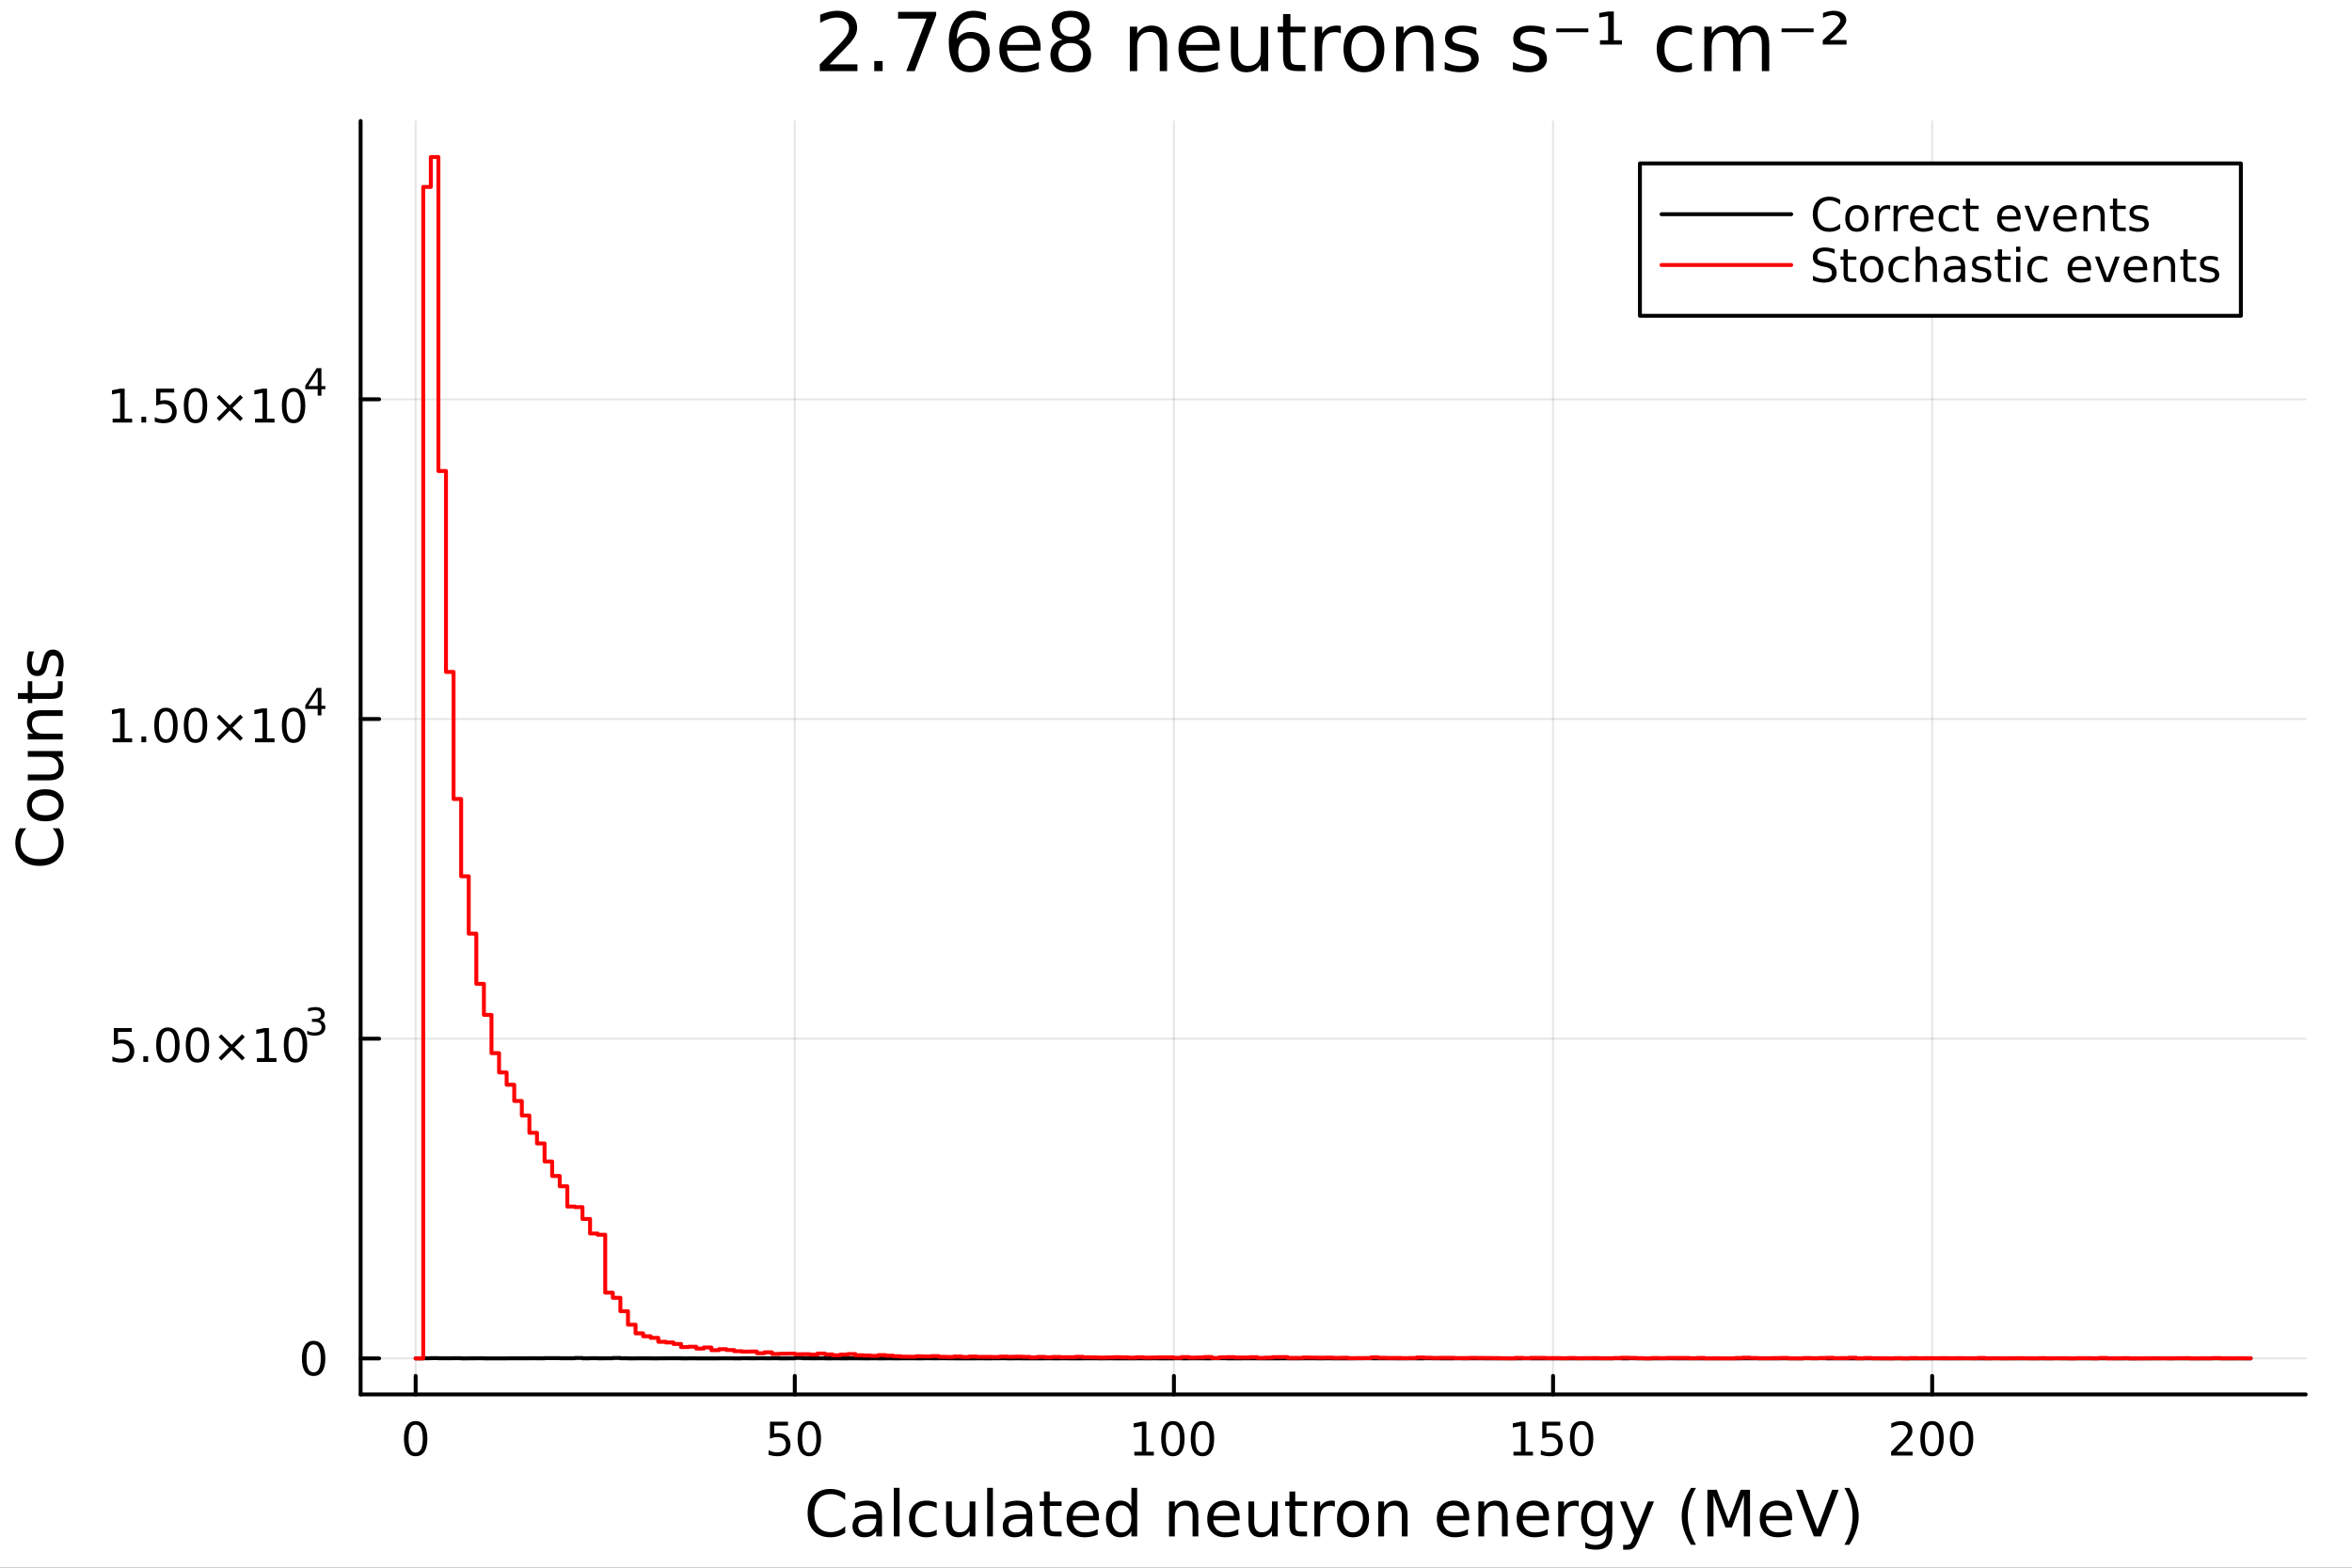 <?xml version="1.0" encoding="utf-8"?>
<svg xmlns="http://www.w3.org/2000/svg" xmlns:xlink="http://www.w3.org/1999/xlink" width="600" height="400" viewBox="0 0 2400 1600">
<rect x="0" y="0" width="2400" height="1600" fill="#333333" stroke="none"/>
<defs>
  <clipPath id="clip640">
    <rect x="0" y="0" width="2400" height="1600"/>
  </clipPath>
</defs>
<path clip-path="url(#clip640)" d="M0 1600 L2400 1600 L2400 0 L0 0  Z" fill="#ffffff" fill-rule="evenodd" fill-opacity="1"/>
<defs>
  <clipPath id="clip641">
    <rect x="480" y="0" width="1681" height="1600"/>
  </clipPath>
</defs>
<path clip-path="url(#clip640)" d="M367.967 1423.18 L2352.76 1423.18 L2352.76 123.472 L367.967 123.472  Z" fill="#ffffff" fill-rule="evenodd" fill-opacity="1"/>
<defs>
  <clipPath id="clip642">
    <rect x="367" y="123" width="1986" height="1301"/>
  </clipPath>
</defs>
<polyline clip-path="url(#clip642)" style="stroke:#000000; stroke-linecap:round; stroke-linejoin:round; stroke-width:2; stroke-opacity:0.1; fill:none" points="424.141,1423.18 424.141,123.472 "/>
<polyline clip-path="url(#clip642)" style="stroke:#000000; stroke-linecap:round; stroke-linejoin:round; stroke-width:2; stroke-opacity:0.1; fill:none" points="811.009,1423.18 811.009,123.472 "/>
<polyline clip-path="url(#clip642)" style="stroke:#000000; stroke-linecap:round; stroke-linejoin:round; stroke-width:2; stroke-opacity:0.1; fill:none" points="1197.88,1423.18 1197.88,123.472 "/>
<polyline clip-path="url(#clip642)" style="stroke:#000000; stroke-linecap:round; stroke-linejoin:round; stroke-width:2; stroke-opacity:0.1; fill:none" points="1584.75,1423.18 1584.75,123.472 "/>
<polyline clip-path="url(#clip642)" style="stroke:#000000; stroke-linecap:round; stroke-linejoin:round; stroke-width:2; stroke-opacity:0.1; fill:none" points="1971.61,1423.18 1971.61,123.472 "/>
<polyline clip-path="url(#clip642)" style="stroke:#000000; stroke-linecap:round; stroke-linejoin:round; stroke-width:2; stroke-opacity:0.1; fill:none" points="367.967,1386.4 2352.76,1386.4 "/>
<polyline clip-path="url(#clip642)" style="stroke:#000000; stroke-linecap:round; stroke-linejoin:round; stroke-width:2; stroke-opacity:0.1; fill:none" points="367.967,1060.1 2352.76,1060.1 "/>
<polyline clip-path="url(#clip642)" style="stroke:#000000; stroke-linecap:round; stroke-linejoin:round; stroke-width:2; stroke-opacity:0.1; fill:none" points="367.967,733.812 2352.76,733.812 "/>
<polyline clip-path="url(#clip642)" style="stroke:#000000; stroke-linecap:round; stroke-linejoin:round; stroke-width:2; stroke-opacity:0.1; fill:none" points="367.967,407.52 2352.76,407.52 "/>
<polyline clip-path="url(#clip640)" style="stroke:#000000; stroke-linecap:round; stroke-linejoin:round; stroke-width:4; stroke-opacity:1; fill:none" points="367.967,1423.18 2352.76,1423.18 "/>
<polyline clip-path="url(#clip640)" style="stroke:#000000; stroke-linecap:round; stroke-linejoin:round; stroke-width:4; stroke-opacity:1; fill:none" points="424.141,1423.18 424.141,1404.28 "/>
<polyline clip-path="url(#clip640)" style="stroke:#000000; stroke-linecap:round; stroke-linejoin:round; stroke-width:4; stroke-opacity:1; fill:none" points="811.009,1423.18 811.009,1404.28 "/>
<polyline clip-path="url(#clip640)" style="stroke:#000000; stroke-linecap:round; stroke-linejoin:round; stroke-width:4; stroke-opacity:1; fill:none" points="1197.88,1423.18 1197.88,1404.28 "/>
<polyline clip-path="url(#clip640)" style="stroke:#000000; stroke-linecap:round; stroke-linejoin:round; stroke-width:4; stroke-opacity:1; fill:none" points="1584.75,1423.18 1584.75,1404.28 "/>
<polyline clip-path="url(#clip640)" style="stroke:#000000; stroke-linecap:round; stroke-linejoin:round; stroke-width:4; stroke-opacity:1; fill:none" points="1971.61,1423.18 1971.61,1404.28 "/>
<path clip-path="url(#clip640)" d="M424.141 1454.1 Q420.529 1454.1 418.701 1457.66 Q416.895 1461.2 416.895 1468.33 Q416.895 1475.44 418.701 1479.01 Q420.529 1482.55 424.141 1482.55 Q427.775 1482.55 429.58 1479.01 Q431.409 1475.44 431.409 1468.33 Q431.409 1461.2 429.58 1457.66 Q427.775 1454.1 424.141 1454.1 M424.141 1450.39 Q429.951 1450.39 433.006 1455 Q436.085 1459.58 436.085 1468.33 Q436.085 1477.06 433.006 1481.67 Q429.951 1486.25 424.141 1486.25 Q418.33 1486.25 415.252 1481.67 Q412.196 1477.06 412.196 1468.33 Q412.196 1459.58 415.252 1455 Q418.33 1450.39 424.141 1450.39 Z" fill="#000000" fill-rule="nonzero" fill-opacity="1" /><path clip-path="url(#clip640)" d="M785.708 1451.02 L804.064 1451.02 L804.064 1454.96 L789.99 1454.96 L789.99 1463.43 Q791.009 1463.08 792.027 1462.92 Q793.046 1462.73 794.064 1462.73 Q799.851 1462.73 803.231 1465.9 Q806.611 1469.08 806.611 1474.49 Q806.611 1480.07 803.138 1483.17 Q799.666 1486.25 793.347 1486.25 Q791.171 1486.25 788.902 1485.88 Q786.657 1485.51 784.25 1484.77 L784.25 1480.07 Q786.333 1481.2 788.555 1481.76 Q790.777 1482.32 793.254 1482.32 Q797.259 1482.32 799.597 1480.21 Q801.935 1478.1 801.935 1474.49 Q801.935 1470.88 799.597 1468.77 Q797.259 1466.67 793.254 1466.67 Q791.379 1466.67 789.504 1467.08 Q787.652 1467.5 785.708 1468.38 L785.708 1451.02 Z" fill="#000000" fill-rule="nonzero" fill-opacity="1" /><path clip-path="url(#clip640)" d="M825.824 1454.1 Q822.212 1454.1 820.384 1457.66 Q818.578 1461.2 818.578 1468.33 Q818.578 1475.44 820.384 1479.01 Q822.212 1482.55 825.824 1482.55 Q829.458 1482.55 831.263 1479.01 Q833.092 1475.44 833.092 1468.33 Q833.092 1461.2 831.263 1457.66 Q829.458 1454.1 825.824 1454.1 M825.824 1450.39 Q831.634 1450.39 834.689 1455 Q837.768 1459.58 837.768 1468.33 Q837.768 1477.06 834.689 1481.67 Q831.634 1486.25 825.824 1486.25 Q820.013 1486.25 816.935 1481.67 Q813.879 1477.06 813.879 1468.33 Q813.879 1459.58 816.935 1455 Q820.013 1450.39 825.824 1450.39 Z" fill="#000000" fill-rule="nonzero" fill-opacity="1" /><path clip-path="url(#clip640)" d="M1157.48 1481.64 L1165.12 1481.64 L1165.12 1455.28 L1156.81 1456.95 L1156.81 1452.69 L1165.08 1451.02 L1169.75 1451.02 L1169.75 1481.64 L1177.39 1481.64 L1177.39 1485.58 L1157.48 1485.58 L1157.48 1481.64 Z" fill="#000000" fill-rule="nonzero" fill-opacity="1" /><path clip-path="url(#clip640)" d="M1196.84 1454.1 Q1193.22 1454.1 1191.4 1457.66 Q1189.59 1461.2 1189.59 1468.33 Q1189.59 1475.44 1191.4 1479.01 Q1193.22 1482.55 1196.84 1482.55 Q1200.47 1482.55 1202.28 1479.01 Q1204.1 1475.44 1204.1 1468.33 Q1204.1 1461.2 1202.28 1457.66 Q1200.47 1454.1 1196.84 1454.1 M1196.84 1450.39 Q1202.65 1450.39 1205.7 1455 Q1208.78 1459.58 1208.78 1468.33 Q1208.78 1477.06 1205.7 1481.67 Q1202.65 1486.25 1196.84 1486.25 Q1191.03 1486.25 1187.95 1481.67 Q1184.89 1477.06 1184.89 1468.33 Q1184.89 1459.58 1187.95 1455 Q1191.03 1450.39 1196.84 1450.39 Z" fill="#000000" fill-rule="nonzero" fill-opacity="1" /><path clip-path="url(#clip640)" d="M1227 1454.1 Q1223.39 1454.1 1221.56 1457.66 Q1219.75 1461.2 1219.75 1468.33 Q1219.75 1475.44 1221.56 1479.01 Q1223.39 1482.55 1227 1482.55 Q1230.63 1482.55 1232.44 1479.01 Q1234.27 1475.44 1234.27 1468.33 Q1234.27 1461.2 1232.44 1457.66 Q1230.63 1454.1 1227 1454.1 M1227 1450.39 Q1232.81 1450.39 1235.86 1455 Q1238.94 1459.58 1238.94 1468.33 Q1238.94 1477.06 1235.86 1481.67 Q1232.81 1486.25 1227 1486.25 Q1221.19 1486.25 1218.11 1481.67 Q1215.05 1477.06 1215.05 1468.33 Q1215.05 1459.58 1218.11 1455 Q1221.19 1450.39 1227 1450.39 Z" fill="#000000" fill-rule="nonzero" fill-opacity="1" /><path clip-path="url(#clip640)" d="M1544.35 1481.64 L1551.99 1481.64 L1551.99 1455.28 L1543.68 1456.95 L1543.68 1452.69 L1551.94 1451.02 L1556.62 1451.02 L1556.62 1481.64 L1564.26 1481.64 L1564.26 1485.58 L1544.35 1485.58 L1544.35 1481.64 Z" fill="#000000" fill-rule="nonzero" fill-opacity="1" /><path clip-path="url(#clip640)" d="M1573.75 1451.02 L1592.11 1451.02 L1592.11 1454.96 L1578.03 1454.96 L1578.03 1463.43 Q1579.05 1463.08 1580.07 1462.92 Q1581.09 1462.73 1582.11 1462.73 Q1587.89 1462.73 1591.27 1465.9 Q1594.65 1469.08 1594.65 1474.49 Q1594.65 1480.07 1591.18 1483.17 Q1587.71 1486.25 1581.39 1486.25 Q1579.21 1486.25 1576.94 1485.88 Q1574.7 1485.51 1572.29 1484.77 L1572.29 1480.07 Q1574.37 1481.2 1576.6 1481.76 Q1578.82 1482.32 1581.3 1482.32 Q1585.3 1482.32 1587.64 1480.21 Q1589.98 1478.1 1589.98 1474.49 Q1589.98 1470.88 1587.64 1468.77 Q1585.3 1466.67 1581.3 1466.67 Q1579.42 1466.67 1577.55 1467.08 Q1575.69 1467.5 1573.75 1468.38 L1573.75 1451.02 Z" fill="#000000" fill-rule="nonzero" fill-opacity="1" /><path clip-path="url(#clip640)" d="M1613.87 1454.1 Q1610.25 1454.1 1608.43 1457.66 Q1606.62 1461.2 1606.62 1468.33 Q1606.62 1475.44 1608.43 1479.01 Q1610.25 1482.55 1613.87 1482.55 Q1617.5 1482.55 1619.31 1479.01 Q1621.13 1475.44 1621.13 1468.33 Q1621.13 1461.2 1619.31 1457.66 Q1617.5 1454.1 1613.87 1454.1 M1613.87 1450.39 Q1619.68 1450.39 1622.73 1455 Q1625.81 1459.58 1625.81 1468.33 Q1625.81 1477.06 1622.73 1481.67 Q1619.68 1486.25 1613.87 1486.25 Q1608.06 1486.25 1604.98 1481.67 Q1601.92 1477.06 1601.92 1468.33 Q1601.92 1459.58 1604.98 1455 Q1608.06 1450.39 1613.87 1450.39 Z" fill="#000000" fill-rule="nonzero" fill-opacity="1" /><path clip-path="url(#clip640)" d="M1935.31 1481.64 L1951.63 1481.64 L1951.63 1485.58 L1929.68 1485.58 L1929.68 1481.64 Q1932.34 1478.89 1936.93 1474.26 Q1941.53 1469.61 1942.71 1468.27 Q1944.96 1465.74 1945.84 1464.01 Q1946.74 1462.25 1946.74 1460.56 Q1946.74 1457.8 1944.8 1456.07 Q1942.88 1454.33 1939.77 1454.33 Q1937.57 1454.33 1935.12 1455.09 Q1932.69 1455.86 1929.91 1457.41 L1929.91 1452.69 Q1932.74 1451.55 1935.19 1450.97 Q1937.64 1450.39 1939.68 1450.39 Q1945.05 1450.39 1948.25 1453.08 Q1951.44 1455.77 1951.44 1460.26 Q1951.44 1462.39 1950.63 1464.31 Q1949.84 1466.2 1947.74 1468.8 Q1947.16 1469.47 1944.06 1472.69 Q1940.95 1475.88 1935.31 1481.64 Z" fill="#000000" fill-rule="nonzero" fill-opacity="1" /><path clip-path="url(#clip640)" d="M1971.44 1454.1 Q1967.83 1454.1 1966 1457.66 Q1964.19 1461.2 1964.19 1468.33 Q1964.19 1475.44 1966 1479.01 Q1967.83 1482.55 1971.44 1482.55 Q1975.07 1482.55 1976.88 1479.01 Q1978.71 1475.44 1978.71 1468.33 Q1978.71 1461.2 1976.88 1457.66 Q1975.07 1454.1 1971.44 1454.1 M1971.44 1450.39 Q1977.25 1450.39 1980.31 1455 Q1983.38 1459.58 1983.38 1468.33 Q1983.38 1477.06 1980.31 1481.67 Q1977.25 1486.25 1971.44 1486.25 Q1965.63 1486.25 1962.55 1481.67 Q1959.5 1477.06 1959.5 1468.33 Q1959.5 1459.58 1962.55 1455 Q1965.63 1450.39 1971.44 1450.39 Z" fill="#000000" fill-rule="nonzero" fill-opacity="1" /><path clip-path="url(#clip640)" d="M2001.6 1454.1 Q1997.99 1454.1 1996.16 1457.66 Q1994.36 1461.2 1994.36 1468.33 Q1994.36 1475.44 1996.16 1479.01 Q1997.99 1482.55 2001.6 1482.55 Q2005.24 1482.55 2007.04 1479.01 Q2008.87 1475.44 2008.87 1468.33 Q2008.87 1461.2 2007.04 1457.66 Q2005.24 1454.1 2001.6 1454.1 M2001.6 1450.39 Q2007.41 1450.39 2010.47 1455 Q2013.55 1459.58 2013.55 1468.33 Q2013.55 1477.06 2010.47 1481.67 Q2007.41 1486.25 2001.6 1486.25 Q1995.79 1486.25 1992.71 1481.67 Q1989.66 1477.06 1989.66 1468.33 Q1989.66 1459.58 1992.71 1455 Q1995.79 1450.39 2001.6 1450.39 Z" fill="#000000" fill-rule="nonzero" fill-opacity="1" /><path clip-path="url(#clip640)" d="M862.436 1524.18 L862.436 1530.96 Q859.19 1527.94 855.497 1526.44 Q851.837 1524.95 847.699 1524.95 Q839.551 1524.95 835.223 1529.95 Q830.894 1534.91 830.894 1544.33 Q830.894 1553.72 835.223 1558.72 Q839.551 1563.68 847.699 1563.68 Q851.837 1563.68 855.497 1562.19 Q859.19 1560.69 862.436 1557.67 L862.436 1564.38 Q859.062 1566.68 855.275 1567.82 Q851.519 1568.97 847.317 1568.97 Q836.528 1568.97 830.321 1562.38 Q824.114 1555.76 824.114 1544.33 Q824.114 1532.87 830.321 1526.28 Q836.528 1519.66 847.317 1519.66 Q851.583 1519.66 855.338 1520.81 Q859.126 1521.92 862.436 1524.18 Z" fill="#000000" fill-rule="nonzero" fill-opacity="1" /><path clip-path="url(#clip640)" d="M888.313 1550.12 Q881.215 1550.12 878.478 1551.75 Q875.74 1553.37 875.74 1557.29 Q875.74 1560.4 877.777 1562.25 Q879.846 1564.07 883.379 1564.07 Q888.249 1564.07 891.177 1560.63 Q894.137 1557.16 894.137 1551.43 L894.137 1550.12 L888.313 1550.12 M899.994 1547.71 L899.994 1568.04 L894.137 1568.04 L894.137 1562.63 Q892.132 1565.88 889.14 1567.44 Q886.148 1568.97 881.82 1568.97 Q876.345 1568.97 873.099 1565.91 Q869.884 1562.82 869.884 1557.67 Q869.884 1551.65 873.894 1548.6 Q877.937 1545.54 885.925 1545.54 L894.137 1545.54 L894.137 1544.97 Q894.137 1540.93 891.464 1538.73 Q888.822 1536.5 884.016 1536.5 Q880.96 1536.5 878.064 1537.23 Q875.167 1537.97 872.494 1539.43 L872.494 1534.02 Q875.709 1532.78 878.732 1532.17 Q881.756 1531.54 884.621 1531.54 Q892.355 1531.54 896.174 1535.55 Q899.994 1539.56 899.994 1547.71 Z" fill="#000000" fill-rule="nonzero" fill-opacity="1" /><path clip-path="url(#clip640)" d="M912.057 1518.52 L917.913 1518.52 L917.913 1568.04 L912.057 1568.04 L912.057 1518.52 Z" fill="#000000" fill-rule="nonzero" fill-opacity="1" /><path clip-path="url(#clip640)" d="M955.821 1533.76 L955.821 1539.24 Q953.338 1537.87 950.824 1537.2 Q948.341 1536.5 945.795 1536.5 Q940.098 1536.5 936.947 1540.13 Q933.796 1543.73 933.796 1550.25 Q933.796 1556.78 936.947 1560.4 Q940.098 1564 945.795 1564 Q948.341 1564 950.824 1563.33 Q953.338 1562.63 955.821 1561.26 L955.821 1566.68 Q953.37 1567.82 950.728 1568.39 Q948.118 1568.97 945.158 1568.97 Q937.106 1568.97 932.363 1563.91 Q927.621 1558.85 927.621 1550.25 Q927.621 1541.53 932.395 1536.53 Q937.201 1531.54 945.54 1531.54 Q948.246 1531.54 950.824 1532.11 Q953.402 1532.65 955.821 1533.76 Z" fill="#000000" fill-rule="nonzero" fill-opacity="1" /><path clip-path="url(#clip640)" d="M965.401 1553.98 L965.401 1532.4 L971.258 1532.4 L971.258 1553.75 Q971.258 1558.81 973.231 1561.36 Q975.205 1563.87 979.151 1563.87 Q983.894 1563.87 986.631 1560.85 Q989.4 1557.83 989.4 1552.61 L989.4 1532.4 L995.257 1532.4 L995.257 1568.04 L989.4 1568.04 L989.4 1562.57 Q987.268 1565.82 984.435 1567.41 Q981.634 1568.97 977.91 1568.97 Q971.767 1568.97 968.584 1565.15 Q965.401 1561.33 965.401 1553.98 M980.138 1531.54 L980.138 1531.54 Z" fill="#000000" fill-rule="nonzero" fill-opacity="1" /><path clip-path="url(#clip640)" d="M1007.32 1518.52 L1013.18 1518.52 L1013.18 1568.04 L1007.32 1568.04 L1007.32 1518.52 Z" fill="#000000" fill-rule="nonzero" fill-opacity="1" /><path clip-path="url(#clip640)" d="M1041.63 1550.12 Q1034.53 1550.12 1031.8 1551.75 Q1029.06 1553.37 1029.06 1557.29 Q1029.06 1560.4 1031.1 1562.25 Q1033.16 1564.07 1036.7 1564.07 Q1041.57 1564.07 1044.5 1560.63 Q1047.46 1557.16 1047.46 1551.43 L1047.46 1550.12 L1041.63 1550.12 M1053.31 1547.71 L1053.31 1568.04 L1047.46 1568.04 L1047.46 1562.63 Q1045.45 1565.88 1042.46 1567.44 Q1039.47 1568.97 1035.14 1568.97 Q1029.66 1568.97 1026.42 1565.91 Q1023.2 1562.82 1023.2 1557.67 Q1023.2 1551.65 1027.21 1548.6 Q1031.25 1545.54 1039.24 1545.54 L1047.46 1545.54 L1047.46 1544.97 Q1047.46 1540.93 1044.78 1538.73 Q1042.14 1536.5 1037.33 1536.5 Q1034.28 1536.5 1031.38 1537.23 Q1028.49 1537.97 1025.81 1539.43 L1025.81 1534.02 Q1029.03 1532.78 1032.05 1532.17 Q1035.07 1531.54 1037.94 1531.54 Q1045.67 1531.54 1049.49 1535.55 Q1053.31 1539.56 1053.31 1547.71 Z" fill="#000000" fill-rule="nonzero" fill-opacity="1" /><path clip-path="url(#clip640)" d="M1071.17 1522.27 L1071.17 1532.4 L1083.23 1532.4 L1083.23 1536.95 L1071.17 1536.95 L1071.17 1556.3 Q1071.17 1560.66 1072.35 1561.9 Q1073.55 1563.14 1077.21 1563.14 L1083.23 1563.14 L1083.23 1568.04 L1077.21 1568.04 Q1070.44 1568.04 1067.86 1565.53 Q1065.28 1562.98 1065.28 1556.3 L1065.28 1536.95 L1060.98 1536.95 L1060.98 1532.4 L1065.28 1532.4 L1065.28 1522.27 L1071.17 1522.27 Z" fill="#000000" fill-rule="nonzero" fill-opacity="1" /><path clip-path="url(#clip640)" d="M1121.42 1548.76 L1121.42 1551.62 L1094.5 1551.62 Q1094.88 1557.67 1098.13 1560.85 Q1101.4 1564 1107.23 1564 Q1110.6 1564 1113.75 1563.17 Q1116.94 1562.35 1120.06 1560.69 L1120.06 1566.23 Q1116.91 1567.57 1113.59 1568.27 Q1110.28 1568.97 1106.88 1568.97 Q1098.35 1568.97 1093.35 1564 Q1088.39 1559.04 1088.39 1550.57 Q1088.39 1541.82 1093.1 1536.69 Q1097.84 1531.54 1105.86 1531.54 Q1113.05 1531.54 1117.22 1536.18 Q1121.42 1540.8 1121.42 1548.76 M1115.57 1547.04 Q1115.5 1542.23 1112.86 1539.37 Q1110.25 1536.5 1105.92 1536.5 Q1101.02 1536.5 1098.06 1539.27 Q1095.13 1542.04 1094.69 1547.07 L1115.57 1547.04 Z" fill="#000000" fill-rule="nonzero" fill-opacity="1" /><path clip-path="url(#clip640)" d="M1154.49 1537.81 L1154.49 1518.52 L1160.35 1518.52 L1160.35 1568.04 L1154.49 1568.04 L1154.49 1562.7 Q1152.65 1565.88 1149.82 1567.44 Q1147.01 1568.97 1143.07 1568.97 Q1136.61 1568.97 1132.53 1563.81 Q1128.49 1558.65 1128.49 1550.25 Q1128.49 1541.85 1132.53 1536.69 Q1136.61 1531.54 1143.07 1531.54 Q1147.01 1531.54 1149.82 1533.1 Q1152.65 1534.62 1154.49 1537.81 M1134.54 1550.25 Q1134.54 1556.71 1137.18 1560.4 Q1139.85 1564.07 1144.5 1564.07 Q1149.15 1564.07 1151.82 1560.4 Q1154.49 1556.71 1154.49 1550.25 Q1154.49 1543.79 1151.82 1540.13 Q1149.15 1536.44 1144.5 1536.44 Q1139.85 1536.44 1137.18 1540.13 Q1134.54 1543.79 1134.54 1550.25 Z" fill="#000000" fill-rule="nonzero" fill-opacity="1" /><path clip-path="url(#clip640)" d="M1222.77 1546.53 L1222.77 1568.04 L1216.91 1568.04 L1216.91 1546.72 Q1216.91 1541.66 1214.94 1539.14 Q1212.96 1536.63 1209.02 1536.63 Q1204.27 1536.63 1201.54 1539.65 Q1198.8 1542.68 1198.8 1547.9 L1198.8 1568.04 L1192.91 1568.04 L1192.91 1532.4 L1198.8 1532.4 L1198.8 1537.93 Q1200.9 1534.72 1203.73 1533.13 Q1206.6 1531.54 1210.32 1531.54 Q1216.46 1531.54 1219.62 1535.36 Q1222.77 1539.14 1222.77 1546.53 Z" fill="#000000" fill-rule="nonzero" fill-opacity="1" /><path clip-path="url(#clip640)" d="M1264.94 1548.76 L1264.94 1551.62 L1238.01 1551.62 Q1238.39 1557.67 1241.64 1560.85 Q1244.92 1564 1250.74 1564 Q1254.12 1564 1257.27 1563.17 Q1260.45 1562.35 1263.57 1560.69 L1263.57 1566.23 Q1260.42 1567.57 1257.11 1568.27 Q1253.8 1568.97 1250.39 1568.97 Q1241.86 1568.97 1236.87 1564 Q1231.9 1559.04 1231.9 1550.57 Q1231.9 1541.82 1236.61 1536.69 Q1241.35 1531.54 1249.38 1531.54 Q1256.57 1531.54 1260.74 1536.18 Q1264.94 1540.8 1264.94 1548.76 M1259.08 1547.04 Q1259.02 1542.23 1256.38 1539.37 Q1253.77 1536.5 1249.44 1536.5 Q1244.54 1536.5 1241.58 1539.27 Q1238.65 1542.04 1238.2 1547.07 L1259.08 1547.04 Z" fill="#000000" fill-rule="nonzero" fill-opacity="1" /><path clip-path="url(#clip640)" d="M1273.95 1553.98 L1273.95 1532.4 L1279.8 1532.4 L1279.8 1553.75 Q1279.8 1558.81 1281.78 1561.36 Q1283.75 1563.87 1287.7 1563.87 Q1292.44 1563.87 1295.18 1560.85 Q1297.95 1557.83 1297.95 1552.61 L1297.95 1532.4 L1303.8 1532.4 L1303.8 1568.04 L1297.95 1568.04 L1297.95 1562.57 Q1295.81 1565.82 1292.98 1567.41 Q1290.18 1568.97 1286.46 1568.97 Q1280.31 1568.97 1277.13 1565.15 Q1273.95 1561.33 1273.95 1553.98 M1288.68 1531.54 L1288.68 1531.54 Z" fill="#000000" fill-rule="nonzero" fill-opacity="1" /><path clip-path="url(#clip640)" d="M1321.66 1522.27 L1321.66 1532.4 L1333.72 1532.4 L1333.72 1536.95 L1321.66 1536.95 L1321.66 1556.3 Q1321.66 1560.66 1322.84 1561.9 Q1324.05 1563.14 1327.71 1563.14 L1333.72 1563.14 L1333.72 1568.04 L1327.71 1568.04 Q1320.93 1568.04 1318.35 1565.53 Q1315.77 1562.98 1315.77 1556.3 L1315.77 1536.95 L1311.47 1536.95 L1311.47 1532.4 L1315.77 1532.4 L1315.77 1522.27 L1321.66 1522.27 Z" fill="#000000" fill-rule="nonzero" fill-opacity="1" /><path clip-path="url(#clip640)" d="M1362.08 1537.87 Q1361.09 1537.3 1359.92 1537.04 Q1358.77 1536.76 1357.37 1536.76 Q1352.4 1536.76 1349.73 1540 Q1347.09 1543.22 1347.09 1549.27 L1347.09 1568.04 L1341.2 1568.04 L1341.2 1532.4 L1347.09 1532.4 L1347.09 1537.93 Q1348.94 1534.69 1351.9 1533.13 Q1354.86 1531.54 1359.09 1531.54 Q1359.69 1531.54 1360.43 1531.63 Q1361.16 1531.7 1362.05 1531.85 L1362.08 1537.87 Z" fill="#000000" fill-rule="nonzero" fill-opacity="1" /><path clip-path="url(#clip640)" d="M1380.6 1536.5 Q1375.89 1536.5 1373.16 1540.19 Q1370.42 1543.85 1370.42 1550.25 Q1370.42 1556.65 1373.12 1560.34 Q1375.86 1564 1380.6 1564 Q1385.28 1564 1388.02 1560.31 Q1390.76 1556.62 1390.76 1550.25 Q1390.76 1543.92 1388.02 1540.23 Q1385.28 1536.5 1380.6 1536.5 M1380.6 1531.54 Q1388.24 1531.54 1392.6 1536.5 Q1396.96 1541.47 1396.96 1550.25 Q1396.96 1559 1392.6 1564 Q1388.24 1568.97 1380.6 1568.97 Q1372.93 1568.97 1368.57 1564 Q1364.24 1559 1364.24 1550.25 Q1364.24 1541.47 1368.57 1536.5 Q1372.93 1531.54 1380.6 1531.54 Z" fill="#000000" fill-rule="nonzero" fill-opacity="1" /><path clip-path="url(#clip640)" d="M1436.3 1546.53 L1436.3 1568.04 L1430.45 1568.04 L1430.45 1546.72 Q1430.45 1541.66 1428.47 1539.14 Q1426.5 1536.63 1422.55 1536.63 Q1417.81 1536.63 1415.07 1539.65 Q1412.34 1542.68 1412.34 1547.9 L1412.34 1568.04 L1406.45 1568.04 L1406.45 1532.4 L1412.34 1532.4 L1412.34 1537.93 Q1414.44 1534.72 1417.27 1533.13 Q1420.14 1531.54 1423.86 1531.54 Q1430 1531.54 1433.15 1535.36 Q1436.3 1539.14 1436.3 1546.53 Z" fill="#000000" fill-rule="nonzero" fill-opacity="1" /><path clip-path="url(#clip640)" d="M1499.2 1548.76 L1499.2 1551.62 L1472.27 1551.62 Q1472.65 1557.67 1475.9 1560.85 Q1479.18 1564 1485 1564 Q1488.38 1564 1491.53 1563.17 Q1494.71 1562.35 1497.83 1560.69 L1497.83 1566.23 Q1494.68 1567.57 1491.37 1568.27 Q1488.06 1568.97 1484.65 1568.97 Q1476.12 1568.97 1471.12 1564 Q1466.16 1559.04 1466.16 1550.57 Q1466.16 1541.82 1470.87 1536.69 Q1475.61 1531.54 1483.63 1531.54 Q1490.83 1531.54 1495 1536.18 Q1499.2 1540.8 1499.2 1548.76 M1493.34 1547.04 Q1493.28 1542.23 1490.64 1539.37 Q1488.03 1536.5 1483.7 1536.5 Q1478.8 1536.5 1475.84 1539.27 Q1472.91 1542.04 1472.46 1547.07 L1493.34 1547.04 Z" fill="#000000" fill-rule="nonzero" fill-opacity="1" /><path clip-path="url(#clip640)" d="M1538.44 1546.53 L1538.44 1568.04 L1532.59 1568.04 L1532.59 1546.72 Q1532.59 1541.66 1530.61 1539.14 Q1528.64 1536.63 1524.69 1536.63 Q1519.95 1536.63 1517.21 1539.65 Q1514.48 1542.68 1514.48 1547.9 L1514.48 1568.04 L1508.59 1568.04 L1508.59 1532.4 L1514.48 1532.4 L1514.48 1537.93 Q1516.58 1534.72 1519.41 1533.13 Q1522.27 1531.54 1526 1531.54 Q1532.14 1531.54 1535.29 1535.36 Q1538.44 1539.14 1538.44 1546.53 Z" fill="#000000" fill-rule="nonzero" fill-opacity="1" /><path clip-path="url(#clip640)" d="M1580.62 1548.76 L1580.62 1551.62 L1553.69 1551.62 Q1554.07 1557.67 1557.32 1560.85 Q1560.59 1564 1566.42 1564 Q1569.79 1564 1572.94 1563.17 Q1576.13 1562.35 1579.25 1560.69 L1579.25 1566.23 Q1576.1 1567.57 1572.79 1568.27 Q1569.48 1568.97 1566.07 1568.97 Q1557.54 1568.97 1552.54 1564 Q1547.58 1559.04 1547.58 1550.57 Q1547.58 1541.82 1552.29 1536.69 Q1557.03 1531.54 1565.05 1531.54 Q1572.24 1531.54 1576.41 1536.18 Q1580.62 1540.8 1580.62 1548.76 M1574.76 1547.04 Q1574.69 1542.23 1572.05 1539.37 Q1569.44 1536.5 1565.11 1536.5 Q1560.21 1536.5 1557.25 1539.27 Q1554.32 1542.04 1553.88 1547.07 L1574.76 1547.04 Z" fill="#000000" fill-rule="nonzero" fill-opacity="1" /><path clip-path="url(#clip640)" d="M1610.88 1537.87 Q1609.9 1537.3 1608.72 1537.04 Q1607.57 1536.76 1606.17 1536.76 Q1601.21 1536.76 1598.53 1540 Q1595.89 1543.22 1595.89 1549.27 L1595.89 1568.04 L1590 1568.04 L1590 1532.4 L1595.89 1532.4 L1595.89 1537.93 Q1597.74 1534.69 1600.7 1533.13 Q1603.66 1531.54 1607.89 1531.54 Q1608.5 1531.54 1609.23 1531.63 Q1609.96 1531.7 1610.85 1531.85 L1610.88 1537.87 Z" fill="#000000" fill-rule="nonzero" fill-opacity="1" /><path clip-path="url(#clip640)" d="M1639.34 1549.81 Q1639.34 1543.44 1636.7 1539.94 Q1634.09 1536.44 1629.34 1536.44 Q1624.63 1536.44 1621.99 1539.94 Q1619.38 1543.44 1619.38 1549.81 Q1619.38 1556.14 1621.99 1559.64 Q1624.63 1563.14 1629.34 1563.14 Q1634.09 1563.14 1636.7 1559.64 Q1639.34 1556.14 1639.34 1549.81 M1645.2 1563.62 Q1645.2 1572.72 1641.15 1577.15 Q1637.11 1581.6 1628.77 1581.6 Q1625.68 1581.6 1622.95 1581.13 Q1620.21 1580.68 1617.63 1579.72 L1617.63 1574.03 Q1620.21 1575.43 1622.72 1576.1 Q1625.24 1576.76 1627.85 1576.76 Q1633.61 1576.76 1636.47 1573.74 Q1639.34 1570.75 1639.34 1564.67 L1639.34 1561.77 Q1637.52 1564.92 1634.69 1566.48 Q1631.86 1568.04 1627.91 1568.04 Q1621.36 1568.04 1617.35 1563.05 Q1613.33 1558.05 1613.33 1549.81 Q1613.33 1541.53 1617.35 1536.53 Q1621.36 1531.54 1627.91 1531.54 Q1631.86 1531.54 1634.69 1533.1 Q1637.52 1534.66 1639.34 1537.81 L1639.34 1532.4 L1645.2 1532.4 L1645.2 1563.62 Z" fill="#000000" fill-rule="nonzero" fill-opacity="1" /><path clip-path="url(#clip640)" d="M1672.09 1571.35 Q1669.61 1577.72 1667.25 1579.66 Q1664.9 1581.6 1660.95 1581.6 L1656.27 1581.6 L1656.27 1576.7 L1659.71 1576.7 Q1662.13 1576.7 1663.46 1575.56 Q1664.8 1574.41 1666.42 1570.14 L1667.48 1567.47 L1653.06 1532.4 L1659.26 1532.4 L1670.4 1560.28 L1681.54 1532.4 L1687.75 1532.4 L1672.09 1571.35 Z" fill="#000000" fill-rule="nonzero" fill-opacity="1" /><path clip-path="url(#clip640)" d="M1730.62 1518.58 Q1726.36 1525.9 1724.29 1533.06 Q1722.22 1540.23 1722.22 1547.58 Q1722.22 1554.93 1724.29 1562.16 Q1726.39 1569.35 1730.62 1576.64 L1725.53 1576.64 Q1720.76 1569.16 1718.37 1561.93 Q1716.01 1554.71 1716.01 1547.58 Q1716.01 1540.48 1718.37 1533.29 Q1720.72 1526.09 1725.53 1518.58 L1730.62 1518.58 Z" fill="#000000" fill-rule="nonzero" fill-opacity="1" /><path clip-path="url(#clip640)" d="M1742.24 1520.52 L1751.82 1520.52 L1763.95 1552.86 L1776.14 1520.52 L1785.72 1520.52 L1785.72 1568.04 L1779.45 1568.04 L1779.45 1526.32 L1767.19 1558.91 L1760.73 1558.91 L1748.48 1526.32 L1748.48 1568.04 L1742.24 1568.04 L1742.24 1520.52 Z" fill="#000000" fill-rule="nonzero" fill-opacity="1" /><path clip-path="url(#clip640)" d="M1828.72 1548.76 L1828.72 1551.62 L1801.79 1551.62 Q1802.17 1557.67 1805.42 1560.85 Q1808.7 1564 1814.52 1564 Q1817.9 1564 1821.05 1563.17 Q1824.23 1562.35 1827.35 1560.69 L1827.35 1566.23 Q1824.2 1567.57 1820.89 1568.27 Q1817.58 1568.97 1814.17 1568.97 Q1805.64 1568.97 1800.65 1564 Q1795.68 1559.04 1795.68 1550.57 Q1795.68 1541.82 1800.39 1536.69 Q1805.13 1531.54 1813.15 1531.54 Q1820.35 1531.54 1824.52 1536.18 Q1828.72 1540.8 1828.72 1548.76 M1822.86 1547.04 Q1822.8 1542.23 1820.16 1539.37 Q1817.55 1536.5 1813.22 1536.5 Q1808.32 1536.5 1805.36 1539.27 Q1802.43 1542.04 1801.98 1547.07 L1822.86 1547.04 Z" fill="#000000" fill-rule="nonzero" fill-opacity="1" /><path clip-path="url(#clip640)" d="M1850.84 1568.04 L1832.7 1520.52 L1839.41 1520.52 L1854.47 1560.53 L1869.55 1520.52 L1876.24 1520.52 L1858.13 1568.04 L1850.84 1568.04 Z" fill="#000000" fill-rule="nonzero" fill-opacity="1" /><path clip-path="url(#clip640)" d="M1882 1518.58 L1887.09 1518.58 Q1891.87 1526.09 1894.22 1533.29 Q1896.61 1540.48 1896.61 1547.58 Q1896.61 1554.71 1894.22 1561.93 Q1891.87 1569.16 1887.09 1576.64 L1882 1576.64 Q1886.23 1569.35 1888.3 1562.16 Q1890.4 1554.93 1890.4 1547.58 Q1890.4 1540.23 1888.3 1533.06 Q1886.23 1525.9 1882 1518.58 Z" fill="#000000" fill-rule="nonzero" fill-opacity="1" /><polyline clip-path="url(#clip640)" style="stroke:#000000; stroke-linecap:round; stroke-linejoin:round; stroke-width:4; stroke-opacity:1; fill:none" points="367.967,1423.18 367.967,123.472 "/>
<polyline clip-path="url(#clip640)" style="stroke:#000000; stroke-linecap:round; stroke-linejoin:round; stroke-width:4; stroke-opacity:1; fill:none" points="367.967,1386.4 386.865,1386.4 "/>
<polyline clip-path="url(#clip640)" style="stroke:#000000; stroke-linecap:round; stroke-linejoin:round; stroke-width:4; stroke-opacity:1; fill:none" points="367.967,1060.1 386.865,1060.1 "/>
<polyline clip-path="url(#clip640)" style="stroke:#000000; stroke-linecap:round; stroke-linejoin:round; stroke-width:4; stroke-opacity:1; fill:none" points="367.967,733.812 386.865,733.812 "/>
<polyline clip-path="url(#clip640)" style="stroke:#000000; stroke-linecap:round; stroke-linejoin:round; stroke-width:4; stroke-opacity:1; fill:none" points="367.967,407.52 386.865,407.52 "/>
<path clip-path="url(#clip640)" d="M320.023 1372.19 Q316.412 1372.19 314.583 1375.76 Q312.778 1379.3 312.778 1386.43 Q312.778 1393.54 314.583 1397.1 Q316.412 1400.64 320.023 1400.64 Q323.657 1400.64 325.463 1397.1 Q327.291 1393.54 327.291 1386.43 Q327.291 1379.3 325.463 1375.76 Q323.657 1372.19 320.023 1372.19 M320.023 1368.49 Q325.833 1368.49 328.889 1373.1 Q331.967 1377.68 331.967 1386.43 Q331.967 1395.16 328.889 1399.76 Q325.833 1404.35 320.023 1404.35 Q314.213 1404.35 311.134 1399.76 Q308.079 1395.16 308.079 1386.43 Q308.079 1377.68 311.134 1373.1 Q314.213 1368.49 320.023 1368.49 Z" fill="#000000" fill-rule="nonzero" fill-opacity="1" /><path clip-path="url(#clip640)" d="M116.142 1049.27 L134.499 1049.27 L134.499 1053.21 L120.425 1053.21 L120.425 1061.68 Q121.443 1061.33 122.462 1061.17 Q123.48 1060.98 124.499 1060.98 Q130.286 1060.98 133.665 1064.16 Q137.045 1067.33 137.045 1072.74 Q137.045 1078.32 133.573 1081.42 Q130.101 1084.5 123.781 1084.5 Q121.605 1084.5 119.337 1084.13 Q117.091 1083.76 114.684 1083.02 L114.684 1078.32 Q116.767 1079.46 118.99 1080.01 Q121.212 1080.57 123.689 1080.57 Q127.693 1080.57 130.031 1078.46 Q132.369 1076.35 132.369 1072.74 Q132.369 1069.13 130.031 1067.03 Q127.693 1064.92 123.689 1064.92 Q121.814 1064.92 119.939 1065.34 Q118.087 1065.75 116.142 1066.63 L116.142 1049.27 Z" fill="#000000" fill-rule="nonzero" fill-opacity="1" /><path clip-path="url(#clip640)" d="M146.258 1077.95 L151.142 1077.95 L151.142 1083.83 L146.258 1083.83 L146.258 1077.95 Z" fill="#000000" fill-rule="nonzero" fill-opacity="1" /><path clip-path="url(#clip640)" d="M171.327 1052.35 Q167.716 1052.35 165.887 1055.91 Q164.082 1059.46 164.082 1066.59 Q164.082 1073.69 165.887 1077.26 Q167.716 1080.8 171.327 1080.8 Q174.962 1080.8 176.767 1077.26 Q178.596 1073.69 178.596 1066.59 Q178.596 1059.46 176.767 1055.91 Q174.962 1052.35 171.327 1052.35 M171.327 1048.65 Q177.137 1048.65 180.193 1053.25 Q183.272 1057.84 183.272 1066.59 Q183.272 1075.31 180.193 1079.92 Q177.137 1084.5 171.327 1084.5 Q165.517 1084.5 162.438 1079.92 Q159.383 1075.31 159.383 1066.59 Q159.383 1057.84 162.438 1053.25 Q165.517 1048.65 171.327 1048.65 Z" fill="#000000" fill-rule="nonzero" fill-opacity="1" /><path clip-path="url(#clip640)" d="M201.489 1052.35 Q197.878 1052.35 196.049 1055.91 Q194.244 1059.46 194.244 1066.59 Q194.244 1073.69 196.049 1077.26 Q197.878 1080.8 201.489 1080.8 Q205.123 1080.8 206.929 1077.26 Q208.758 1073.69 208.758 1066.59 Q208.758 1059.46 206.929 1055.91 Q205.123 1052.35 201.489 1052.35 M201.489 1048.65 Q207.299 1048.65 210.355 1053.25 Q213.434 1057.84 213.434 1066.59 Q213.434 1075.31 210.355 1079.92 Q207.299 1084.5 201.489 1084.5 Q195.679 1084.5 192.6 1079.92 Q189.545 1075.31 189.545 1066.59 Q189.545 1057.84 192.6 1053.25 Q195.679 1048.65 201.489 1048.65 Z" fill="#000000" fill-rule="nonzero" fill-opacity="1" /><path clip-path="url(#clip640)" d="M249.822 1058.37 L239.244 1068.99 L249.822 1079.57 L247.068 1082.37 L236.443 1071.75 L225.818 1082.37 L223.086 1079.57 L233.642 1068.99 L223.086 1058.37 L225.818 1055.57 L236.443 1066.19 L247.068 1055.57 L249.822 1058.37 Z" fill="#000000" fill-rule="nonzero" fill-opacity="1" /><path clip-path="url(#clip640)" d="M262.183 1079.9 L269.822 1079.9 L269.822 1053.53 L261.512 1055.2 L261.512 1050.94 L269.776 1049.27 L274.452 1049.27 L274.452 1079.9 L282.091 1079.9 L282.091 1083.83 L262.183 1083.83 L262.183 1079.9 Z" fill="#000000" fill-rule="nonzero" fill-opacity="1" /><path clip-path="url(#clip640)" d="M301.535 1052.35 Q297.924 1052.35 296.095 1055.91 Q294.29 1059.46 294.29 1066.59 Q294.29 1073.69 296.095 1077.26 Q297.924 1080.8 301.535 1080.8 Q305.169 1080.8 306.975 1077.26 Q308.803 1073.69 308.803 1066.59 Q308.803 1059.46 306.975 1055.91 Q305.169 1052.35 301.535 1052.35 M301.535 1048.65 Q307.345 1048.65 310.401 1053.25 Q313.479 1057.84 313.479 1066.59 Q313.479 1075.31 310.401 1079.92 Q307.345 1084.5 301.535 1084.5 Q295.725 1084.5 292.646 1079.92 Q289.591 1075.31 289.591 1066.59 Q289.591 1057.84 292.646 1053.25 Q295.725 1048.65 301.535 1048.65 Z" fill="#000000" fill-rule="nonzero" fill-opacity="1" /><path clip-path="url(#clip640)" d="M326.175 1041.28 Q328.902 1041.86 330.425 1043.71 Q331.967 1045.55 331.967 1048.26 Q331.967 1052.41 329.109 1054.69 Q326.25 1056.97 320.984 1056.97 Q319.216 1056.97 317.335 1056.61 Q315.473 1056.27 313.479 1055.57 L313.479 1051.91 Q315.059 1052.83 316.94 1053.3 Q318.821 1053.77 320.871 1053.77 Q324.444 1053.77 326.306 1052.36 Q328.187 1050.95 328.187 1048.26 Q328.187 1045.78 326.438 1044.38 Q324.708 1042.97 321.604 1042.97 L318.332 1042.97 L318.332 1039.85 L321.755 1039.85 Q324.557 1039.85 326.043 1038.74 Q327.529 1037.61 327.529 1035.51 Q327.529 1033.34 325.986 1032.2 Q324.463 1031.03 321.604 1031.03 Q320.043 1031.03 318.256 1031.37 Q316.47 1031.71 314.326 1032.42 L314.326 1029.04 Q316.489 1028.44 318.369 1028.13 Q320.269 1027.83 321.943 1027.83 Q326.269 1027.83 328.789 1029.81 Q331.309 1031.76 331.309 1035.11 Q331.309 1037.44 329.974 1039.06 Q328.638 1040.66 326.175 1041.28 Z" fill="#000000" fill-rule="nonzero" fill-opacity="1" /><path clip-path="url(#clip640)" d="M114.931 753.604 L122.57 753.604 L122.57 727.239 L114.26 728.906 L114.26 724.646 L122.524 722.98 L127.2 722.98 L127.2 753.604 L134.839 753.604 L134.839 757.54 L114.931 757.54 L114.931 753.604 Z" fill="#000000" fill-rule="nonzero" fill-opacity="1" /><path clip-path="url(#clip640)" d="M144.283 751.66 L149.167 751.66 L149.167 757.54 L144.283 757.54 L144.283 751.66 Z" fill="#000000" fill-rule="nonzero" fill-opacity="1" /><path clip-path="url(#clip640)" d="M169.352 726.058 Q165.741 726.058 163.913 729.623 Q162.107 733.165 162.107 740.294 Q162.107 747.401 163.913 750.966 Q165.741 754.507 169.352 754.507 Q172.987 754.507 174.792 750.966 Q176.621 747.401 176.621 740.294 Q176.621 733.165 174.792 729.623 Q172.987 726.058 169.352 726.058 M169.352 722.355 Q175.163 722.355 178.218 726.961 Q181.297 731.544 181.297 740.294 Q181.297 749.021 178.218 753.628 Q175.163 758.211 169.352 758.211 Q163.542 758.211 160.464 753.628 Q157.408 749.021 157.408 740.294 Q157.408 731.544 160.464 726.961 Q163.542 722.355 169.352 722.355 Z" fill="#000000" fill-rule="nonzero" fill-opacity="1" /><path clip-path="url(#clip640)" d="M199.514 726.058 Q195.903 726.058 194.075 729.623 Q192.269 733.165 192.269 740.294 Q192.269 747.401 194.075 750.966 Q195.903 754.507 199.514 754.507 Q203.149 754.507 204.954 750.966 Q206.783 747.401 206.783 740.294 Q206.783 733.165 204.954 729.623 Q203.149 726.058 199.514 726.058 M199.514 722.355 Q205.324 722.355 208.38 726.961 Q211.459 731.544 211.459 740.294 Q211.459 749.021 208.38 753.628 Q205.324 758.211 199.514 758.211 Q193.704 758.211 190.625 753.628 Q187.57 749.021 187.57 740.294 Q187.57 731.544 190.625 726.961 Q193.704 722.355 199.514 722.355 Z" fill="#000000" fill-rule="nonzero" fill-opacity="1" /><path clip-path="url(#clip640)" d="M247.847 732.077 L237.269 742.702 L247.847 753.28 L245.093 756.081 L234.468 745.456 L223.843 756.081 L221.111 753.28 L231.667 742.702 L221.111 732.077 L223.843 729.276 L234.468 739.901 L245.093 729.276 L247.847 732.077 Z" fill="#000000" fill-rule="nonzero" fill-opacity="1" /><path clip-path="url(#clip640)" d="M260.208 753.604 L267.847 753.604 L267.847 727.239 L259.537 728.906 L259.537 724.646 L267.801 722.98 L272.477 722.98 L272.477 753.604 L280.116 753.604 L280.116 757.54 L260.208 757.54 L260.208 753.604 Z" fill="#000000" fill-rule="nonzero" fill-opacity="1" /><path clip-path="url(#clip640)" d="M299.56 726.058 Q295.949 726.058 294.12 729.623 Q292.315 733.165 292.315 740.294 Q292.315 747.401 294.12 750.966 Q295.949 754.507 299.56 754.507 Q303.194 754.507 305 750.966 Q306.829 747.401 306.829 740.294 Q306.829 733.165 305 729.623 Q303.194 726.058 299.56 726.058 M299.56 722.355 Q305.37 722.355 308.426 726.961 Q311.504 731.544 311.504 740.294 Q311.504 749.021 308.426 753.628 Q305.37 758.211 299.56 758.211 Q293.75 758.211 290.671 753.628 Q287.616 749.021 287.616 740.294 Q287.616 731.544 290.671 726.961 Q293.75 722.355 299.56 722.355 Z" fill="#000000" fill-rule="nonzero" fill-opacity="1" /><path clip-path="url(#clip640)" d="M324.181 705.359 L314.589 720.349 L324.181 720.349 L324.181 705.359 M323.184 702.049 L327.961 702.049 L327.961 720.349 L331.967 720.349 L331.967 723.509 L327.961 723.509 L327.961 730.129 L324.181 730.129 L324.181 723.509 L311.504 723.509 L311.504 719.841 L323.184 702.049 Z" fill="#000000" fill-rule="nonzero" fill-opacity="1" /><path clip-path="url(#clip640)" d="M114.931 427.313 L122.57 427.313 L122.57 400.947 L114.26 402.614 L114.26 398.354 L122.524 396.688 L127.2 396.688 L127.2 427.313 L134.839 427.313 L134.839 431.248 L114.931 431.248 L114.931 427.313 Z" fill="#000000" fill-rule="nonzero" fill-opacity="1" /><path clip-path="url(#clip640)" d="M144.283 425.368 L149.167 425.368 L149.167 431.248 L144.283 431.248 L144.283 425.368 Z" fill="#000000" fill-rule="nonzero" fill-opacity="1" /><path clip-path="url(#clip640)" d="M159.399 396.688 L177.755 396.688 L177.755 400.623 L163.681 400.623 L163.681 409.095 Q164.7 408.748 165.718 408.586 Q166.737 408.401 167.755 408.401 Q173.542 408.401 176.922 411.572 Q180.301 414.743 180.301 420.16 Q180.301 425.739 176.829 428.84 Q173.357 431.919 167.038 431.919 Q164.862 431.919 162.593 431.549 Q160.348 431.178 157.94 430.438 L157.94 425.739 Q160.024 426.873 162.246 427.428 Q164.468 427.984 166.945 427.984 Q170.95 427.984 173.288 425.877 Q175.626 423.771 175.626 420.16 Q175.626 416.549 173.288 414.442 Q170.95 412.336 166.945 412.336 Q165.07 412.336 163.195 412.753 Q161.343 413.169 159.399 414.049 L159.399 396.688 Z" fill="#000000" fill-rule="nonzero" fill-opacity="1" /><path clip-path="url(#clip640)" d="M199.514 399.767 Q195.903 399.767 194.075 403.331 Q192.269 406.873 192.269 414.003 Q192.269 421.109 194.075 424.674 Q195.903 428.215 199.514 428.215 Q203.149 428.215 204.954 424.674 Q206.783 421.109 206.783 414.003 Q206.783 406.873 204.954 403.331 Q203.149 399.767 199.514 399.767 M199.514 396.063 Q205.324 396.063 208.38 400.669 Q211.459 405.253 211.459 414.003 Q211.459 422.729 208.38 427.336 Q205.324 431.919 199.514 431.919 Q193.704 431.919 190.625 427.336 Q187.57 422.729 187.57 414.003 Q187.57 405.253 190.625 400.669 Q193.704 396.063 199.514 396.063 Z" fill="#000000" fill-rule="nonzero" fill-opacity="1" /><path clip-path="url(#clip640)" d="M247.847 405.785 L237.269 416.41 L247.847 426.989 L245.093 429.79 L234.468 419.165 L223.843 429.79 L221.111 426.989 L231.667 416.41 L221.111 405.785 L223.843 402.984 L234.468 413.609 L245.093 402.984 L247.847 405.785 Z" fill="#000000" fill-rule="nonzero" fill-opacity="1" /><path clip-path="url(#clip640)" d="M260.208 427.313 L267.847 427.313 L267.847 400.947 L259.537 402.614 L259.537 398.354 L267.801 396.688 L272.477 396.688 L272.477 427.313 L280.116 427.313 L280.116 431.248 L260.208 431.248 L260.208 427.313 Z" fill="#000000" fill-rule="nonzero" fill-opacity="1" /><path clip-path="url(#clip640)" d="M299.56 399.767 Q295.949 399.767 294.12 403.331 Q292.315 406.873 292.315 414.003 Q292.315 421.109 294.12 424.674 Q295.949 428.215 299.56 428.215 Q303.194 428.215 305 424.674 Q306.829 421.109 306.829 414.003 Q306.829 406.873 305 403.331 Q303.194 399.767 299.56 399.767 M299.56 396.063 Q305.37 396.063 308.426 400.669 Q311.504 405.253 311.504 414.003 Q311.504 422.729 308.426 427.336 Q305.37 431.919 299.56 431.919 Q293.75 431.919 290.671 427.336 Q287.616 422.729 287.616 414.003 Q287.616 405.253 290.671 400.669 Q293.75 396.063 299.56 396.063 Z" fill="#000000" fill-rule="nonzero" fill-opacity="1" /><path clip-path="url(#clip640)" d="M324.181 379.068 L314.589 394.057 L324.181 394.057 L324.181 379.068 M323.184 375.757 L327.961 375.757 L327.961 394.057 L331.967 394.057 L331.967 397.217 L327.961 397.217 L327.961 403.837 L324.181 403.837 L324.181 397.217 L311.504 397.217 L311.504 393.55 L323.184 375.757 Z" fill="#000000" fill-rule="nonzero" fill-opacity="1" /><path clip-path="url(#clip640)" d="M20.144 845.354 L26.924 845.354 Q23.9 848.6 22.404 852.293 Q20.908 855.953 20.908 860.091 Q20.908 868.239 25.905 872.567 Q30.871 876.896 40.292 876.896 Q49.681 876.896 54.678 872.567 Q59.644 868.239 59.644 860.091 Q59.644 855.953 58.148 852.293 Q56.652 848.6 53.628 845.354 L60.344 845.354 Q62.636 848.728 63.781 852.515 Q64.927 856.271 64.927 860.473 Q64.927 871.262 58.339 877.469 Q51.718 883.676 40.292 883.676 Q28.834 883.676 22.245 877.469 Q15.625 871.262 15.625 860.473 Q15.625 856.207 16.771 852.452 Q17.885 848.664 20.144 845.354 Z" fill="#000000" fill-rule="nonzero" fill-opacity="1" /><path clip-path="url(#clip640)" d="M32.462 821.864 Q32.462 826.575 36.154 829.312 Q39.815 832.05 46.212 832.05 Q52.609 832.05 56.302 829.344 Q59.962 826.607 59.962 821.864 Q59.962 817.186 56.27 814.448 Q52.578 811.711 46.212 811.711 Q39.878 811.711 36.186 814.448 Q32.462 817.186 32.462 821.864 M27.497 821.864 Q27.497 814.226 32.462 809.865 Q37.427 805.505 46.212 805.505 Q54.965 805.505 59.962 809.865 Q64.927 814.226 64.927 821.864 Q64.927 829.535 59.962 833.896 Q54.965 838.224 46.212 838.224 Q37.427 838.224 32.462 833.896 Q27.497 829.535 27.497 821.864 Z" fill="#000000" fill-rule="nonzero" fill-opacity="1" /><path clip-path="url(#clip640)" d="M49.936 796.402 L28.356 796.402 L28.356 790.545 L49.713 790.545 Q54.774 790.545 57.32 788.572 Q59.835 786.598 59.835 782.652 Q59.835 777.909 56.811 775.172 Q53.787 772.403 48.567 772.403 L28.356 772.403 L28.356 766.547 L64.004 766.547 L64.004 772.403 L58.53 772.403 Q61.776 774.535 63.368 777.368 Q64.927 780.169 64.927 783.893 Q64.927 790.036 61.108 793.219 Q57.288 796.402 49.936 796.402 M27.497 781.665 L27.497 781.665 Z" fill="#000000" fill-rule="nonzero" fill-opacity="1" /><path clip-path="url(#clip640)" d="M42.488 724.851 L64.004 724.851 L64.004 730.708 L42.679 730.708 Q37.618 730.708 35.104 732.681 Q32.589 734.654 32.589 738.601 Q32.589 743.344 35.613 746.081 Q38.637 748.818 43.857 748.818 L64.004 748.818 L64.004 754.706 L28.356 754.706 L28.356 748.818 L33.894 748.818 Q30.68 746.717 29.088 743.885 Q27.497 741.02 27.497 737.296 Q27.497 731.153 31.316 728.002 Q35.104 724.851 42.488 724.851 Z" fill="#000000" fill-rule="nonzero" fill-opacity="1" /><path clip-path="url(#clip640)" d="M18.235 707.377 L28.356 707.377 L28.356 695.314 L32.908 695.314 L32.908 707.377 L52.259 707.377 Q56.62 707.377 57.861 706.2 Q59.103 704.99 59.103 701.33 L59.103 695.314 L64.004 695.314 L64.004 701.33 Q64.004 708.109 61.49 710.687 Q58.943 713.266 52.259 713.266 L32.908 713.266 L32.908 717.562 L28.356 717.562 L28.356 713.266 L18.235 713.266 L18.235 707.377 Z" fill="#000000" fill-rule="nonzero" fill-opacity="1" /><path clip-path="url(#clip640)" d="M29.407 664.886 L34.945 664.886 Q33.672 667.369 33.035 670.042 Q32.398 672.716 32.398 675.581 Q32.398 679.941 33.735 682.137 Q35.072 684.302 37.746 684.302 Q39.783 684.302 40.96 682.742 Q42.106 681.182 43.157 676.472 L43.602 674.467 Q44.939 668.228 47.39 665.618 Q49.809 662.976 54.169 662.976 Q59.134 662.976 62.031 666.923 Q64.927 670.838 64.927 677.713 Q64.927 680.578 64.354 683.697 Q63.813 686.784 62.699 690.222 L56.652 690.222 Q58.339 686.975 59.198 683.824 Q60.026 680.673 60.026 677.586 Q60.026 673.448 58.625 671.22 Q57.193 668.992 54.615 668.992 Q52.228 668.992 50.955 670.615 Q49.681 672.207 48.504 677.649 L48.026 679.686 Q46.88 685.129 44.525 687.548 Q42.138 689.967 38 689.967 Q32.971 689.967 30.234 686.402 Q27.497 682.837 27.497 676.281 Q27.497 673.034 27.974 670.17 Q28.452 667.305 29.407 664.886 Z" fill="#000000" fill-rule="nonzero" fill-opacity="1" /><path clip-path="url(#clip640)" d="M846.363 65.689 L874.922 65.689 L874.922 72.576 L836.519 72.576 L836.519 65.689 Q841.177 60.869 849.198 52.767 Q857.26 44.625 859.326 42.275 Q863.255 37.86 864.794 34.822 Q866.374 31.743 866.374 28.786 Q866.374 23.965 862.971 20.927 Q859.609 17.889 854.181 17.889 Q850.333 17.889 846.039 19.226 Q841.785 20.562 836.924 23.276 L836.924 15.013 Q841.866 13.028 846.16 12.015 Q850.454 11.002 854.019 11.002 Q863.417 11.002 869.007 15.701 Q874.597 20.4 874.597 28.259 Q874.597 31.986 873.18 35.348 Q871.802 38.67 868.116 43.207 Q867.103 44.382 861.675 50.013 Q856.247 55.603 846.363 65.689 Z" fill="#000000" fill-rule="nonzero" fill-opacity="1" /><path clip-path="url(#clip640)" d="M892.097 62.287 L900.645 62.287 L900.645 72.576 L892.097 72.576 L892.097 62.287 Z" fill="#000000" fill-rule="nonzero" fill-opacity="1" /><path clip-path="url(#clip640)" d="M916.403 12.096 L955.291 12.096 L955.291 15.58 L933.336 72.576 L924.788 72.576 L945.448 18.983 L916.403 18.983 L916.403 12.096 Z" fill="#000000" fill-rule="nonzero" fill-opacity="1" /><path clip-path="url(#clip640)" d="M989.765 39.075 Q984.255 39.075 981.015 42.842 Q977.814 46.61 977.814 53.172 Q977.814 59.694 981.015 63.502 Q984.255 67.269 989.765 67.269 Q995.274 67.269 998.474 63.502 Q1001.71 59.694 1001.71 53.172 Q1001.71 46.61 998.474 42.842 Q995.274 39.075 989.765 39.075 M1006.01 13.433 L1006.01 20.887 Q1002.93 19.428 999.77 18.659 Q996.651 17.889 993.572 17.889 Q985.471 17.889 981.177 23.358 Q976.923 28.826 976.316 39.885 Q978.706 36.361 982.311 34.498 Q985.916 32.594 990.251 32.594 Q999.365 32.594 1004.63 38.143 Q1009.94 43.653 1009.94 53.172 Q1009.94 62.489 1004.43 68.12 Q998.92 73.751 989.765 73.751 Q979.273 73.751 973.723 65.73 Q968.173 57.669 968.173 42.397 Q968.173 28.057 974.979 19.55 Q981.784 11.002 993.248 11.002 Q996.327 11.002 999.446 11.61 Q1002.61 12.217 1006.01 13.433 Z" fill="#000000" fill-rule="nonzero" fill-opacity="1" /><path clip-path="url(#clip640)" d="M1061.79 48.028 L1061.79 51.673 L1027.52 51.673 Q1028.01 59.37 1032.14 63.421 Q1036.31 67.431 1043.72 67.431 Q1048.02 67.431 1052.03 66.378 Q1056.08 65.325 1060.05 63.218 L1060.05 70.267 Q1056.04 71.968 1051.82 72.86 Q1047.61 73.751 1043.28 73.751 Q1032.42 73.751 1026.06 67.431 Q1019.74 61.112 1019.74 50.337 Q1019.74 39.197 1025.74 32.675 Q1031.77 26.112 1041.98 26.112 Q1051.14 26.112 1056.44 32.026 Q1061.79 37.9 1061.79 48.028 M1054.34 45.84 Q1054.26 39.723 1050.89 36.077 Q1047.57 32.431 1042.06 32.431 Q1035.82 32.431 1032.06 35.956 Q1028.33 39.48 1027.76 45.88 L1054.34 45.84 Z" fill="#000000" fill-rule="nonzero" fill-opacity="1" /><path clip-path="url(#clip640)" d="M1092.58 43.855 Q1086.74 43.855 1083.38 46.974 Q1080.06 50.093 1080.06 55.562 Q1080.06 61.031 1083.38 64.15 Q1086.74 67.269 1092.58 67.269 Q1098.41 67.269 1101.77 64.15 Q1105.13 60.99 1105.13 55.562 Q1105.13 50.093 1101.77 46.974 Q1098.45 43.855 1092.58 43.855 M1084.39 40.371 Q1079.13 39.075 1076.17 35.47 Q1073.25 31.864 1073.25 26.679 Q1073.25 19.428 1078.4 15.215 Q1083.58 11.002 1092.58 11.002 Q1101.61 11.002 1106.75 15.215 Q1111.9 19.428 1111.9 26.679 Q1111.9 31.864 1108.94 35.47 Q1106.03 39.075 1100.8 40.371 Q1106.71 41.749 1110 45.759 Q1113.32 49.769 1113.32 55.562 Q1113.32 64.353 1107.93 69.052 Q1102.58 73.751 1092.58 73.751 Q1082.57 73.751 1077.18 69.052 Q1071.84 64.353 1071.84 55.562 Q1071.84 49.769 1075.16 45.759 Q1078.48 41.749 1084.39 40.371 M1081.4 27.449 Q1081.4 32.148 1084.31 34.781 Q1087.27 37.414 1092.58 37.414 Q1097.84 37.414 1100.8 34.781 Q1103.8 32.148 1103.8 27.449 Q1103.8 22.75 1100.8 20.117 Q1097.84 17.484 1092.58 17.484 Q1087.27 17.484 1084.31 20.117 Q1081.4 22.75 1081.4 27.449 Z" fill="#000000" fill-rule="nonzero" fill-opacity="1" /><path clip-path="url(#clip640)" d="M1190.89 45.192 L1190.89 72.576 L1183.44 72.576 L1183.44 45.435 Q1183.44 38.994 1180.93 35.794 Q1178.42 32.594 1173.39 32.594 Q1167.36 32.594 1163.87 36.442 Q1160.39 40.29 1160.39 46.934 L1160.39 72.576 L1152.89 72.576 L1152.89 27.206 L1160.39 27.206 L1160.39 34.254 Q1163.06 30.163 1166.67 28.138 Q1170.31 26.112 1175.05 26.112 Q1182.87 26.112 1186.88 30.973 Q1190.89 35.794 1190.89 45.192 Z" fill="#000000" fill-rule="nonzero" fill-opacity="1" /><path clip-path="url(#clip640)" d="M1244.57 48.028 L1244.57 51.673 L1210.3 51.673 Q1210.78 59.37 1214.91 63.421 Q1219.09 67.431 1226.5 67.431 Q1230.79 67.431 1234.8 66.378 Q1238.85 65.325 1242.82 63.218 L1242.82 70.267 Q1238.81 71.968 1234.6 72.86 Q1230.39 73.751 1226.05 73.751 Q1215.2 73.751 1208.84 67.431 Q1202.52 61.112 1202.52 50.337 Q1202.52 39.197 1208.51 32.675 Q1214.55 26.112 1224.76 26.112 Q1233.91 26.112 1239.22 32.026 Q1244.57 37.9 1244.57 48.028 M1237.11 45.84 Q1237.03 39.723 1233.67 36.077 Q1230.35 32.431 1224.84 32.431 Q1218.6 32.431 1214.83 35.956 Q1211.11 39.48 1210.54 45.88 L1237.11 45.84 Z" fill="#000000" fill-rule="nonzero" fill-opacity="1" /><path clip-path="url(#clip640)" d="M1256.03 54.671 L1256.03 27.206 L1263.48 27.206 L1263.48 54.387 Q1263.48 60.828 1266 64.069 Q1268.51 67.269 1273.53 67.269 Q1279.57 67.269 1283.05 63.421 Q1286.57 59.573 1286.57 52.929 L1286.57 27.206 L1294.03 27.206 L1294.03 72.576 L1286.57 72.576 L1286.57 65.608 Q1283.86 69.74 1280.25 71.766 Q1276.69 73.751 1271.95 73.751 Q1264.13 73.751 1260.08 68.89 Q1256.03 64.029 1256.03 54.671 M1274.79 26.112 L1274.79 26.112 Z" fill="#000000" fill-rule="nonzero" fill-opacity="1" /><path clip-path="url(#clip640)" d="M1316.75 14.324 L1316.75 27.206 L1332.11 27.206 L1332.11 32.999 L1316.75 32.999 L1316.75 57.628 Q1316.75 63.178 1318.25 64.758 Q1319.79 66.338 1324.45 66.338 L1332.11 66.338 L1332.11 72.576 L1324.45 72.576 Q1315.82 72.576 1312.54 69.376 Q1309.26 66.135 1309.26 57.628 L1309.26 32.999 L1303.79 32.999 L1303.79 27.206 L1309.26 27.206 L1309.26 14.324 L1316.75 14.324 Z" fill="#000000" fill-rule="nonzero" fill-opacity="1" /><path clip-path="url(#clip640)" d="M1368.2 34.173 Q1366.94 33.444 1365.45 33.12 Q1363.99 32.756 1362.2 32.756 Q1355.89 32.756 1352.48 36.888 Q1349.12 40.979 1349.12 48.676 L1349.12 72.576 L1341.63 72.576 L1341.63 27.206 L1349.12 27.206 L1349.12 34.254 Q1351.47 30.122 1355.24 28.138 Q1359 26.112 1364.39 26.112 Q1365.16 26.112 1366.09 26.234 Q1367.03 26.315 1368.16 26.517 L1368.2 34.173 Z" fill="#000000" fill-rule="nonzero" fill-opacity="1" /><path clip-path="url(#clip640)" d="M1391.78 32.431 Q1385.78 32.431 1382.3 37.131 Q1378.81 41.789 1378.81 49.931 Q1378.81 58.074 1382.26 62.773 Q1385.74 67.431 1391.78 67.431 Q1397.73 67.431 1401.21 62.732 Q1404.7 58.033 1404.7 49.931 Q1404.7 41.87 1401.21 37.171 Q1397.73 32.431 1391.78 32.431 M1391.78 26.112 Q1401.5 26.112 1407.05 32.431 Q1412.6 38.751 1412.6 49.931 Q1412.6 61.071 1407.05 67.431 Q1401.5 73.751 1391.78 73.751 Q1382.01 73.751 1376.46 67.431 Q1370.95 61.071 1370.95 49.931 Q1370.95 38.751 1376.46 32.431 Q1382.01 26.112 1391.78 26.112 Z" fill="#000000" fill-rule="nonzero" fill-opacity="1" /><path clip-path="url(#clip640)" d="M1462.67 45.192 L1462.67 72.576 L1455.21 72.576 L1455.21 45.435 Q1455.21 38.994 1452.7 35.794 Q1450.19 32.594 1445.17 32.594 Q1439.13 32.594 1435.65 36.442 Q1432.16 40.29 1432.16 46.934 L1432.16 72.576 L1424.67 72.576 L1424.67 27.206 L1432.16 27.206 L1432.16 34.254 Q1434.84 30.163 1438.44 28.138 Q1442.09 26.112 1446.83 26.112 Q1454.65 26.112 1458.66 30.973 Q1462.67 35.794 1462.67 45.192 Z" fill="#000000" fill-rule="nonzero" fill-opacity="1" /><path clip-path="url(#clip640)" d="M1506.46 28.543 L1506.46 35.591 Q1503.3 33.971 1499.9 33.161 Q1496.49 32.35 1492.85 32.35 Q1487.3 32.35 1484.5 34.052 Q1481.75 35.753 1481.75 39.156 Q1481.75 41.749 1483.73 43.248 Q1485.72 44.706 1491.71 46.043 L1494.26 46.61 Q1502.2 48.311 1505.53 51.43 Q1508.89 54.509 1508.89 60.059 Q1508.89 66.378 1503.86 70.064 Q1498.88 73.751 1490.13 73.751 Q1486.49 73.751 1482.52 73.022 Q1478.59 72.333 1474.21 70.915 L1474.21 63.218 Q1478.34 65.365 1482.35 66.459 Q1486.36 67.512 1490.29 67.512 Q1495.56 67.512 1498.4 65.73 Q1501.23 63.907 1501.23 60.626 Q1501.23 57.588 1499.17 55.967 Q1497.14 54.347 1490.21 52.848 L1487.62 52.24 Q1480.69 50.782 1477.62 47.785 Q1474.54 44.746 1474.54 39.48 Q1474.54 33.08 1479.07 29.596 Q1483.61 26.112 1491.96 26.112 Q1496.09 26.112 1499.73 26.72 Q1503.38 27.327 1506.46 28.543 Z" fill="#000000" fill-rule="nonzero" fill-opacity="1" /><path clip-path="url(#clip640)" d="M1576.05 28.543 L1576.05 35.591 Q1572.89 33.971 1569.49 33.161 Q1566.09 32.35 1562.44 32.35 Q1556.89 32.35 1554.1 34.052 Q1551.34 35.753 1551.34 39.156 Q1551.34 41.749 1553.33 43.248 Q1555.31 44.706 1561.31 46.043 L1563.86 46.61 Q1571.8 48.311 1575.12 51.43 Q1578.48 54.509 1578.48 60.059 Q1578.48 66.378 1573.46 70.064 Q1568.48 73.751 1559.73 73.751 Q1556.08 73.751 1552.11 73.022 Q1548.18 72.333 1543.81 70.915 L1543.81 63.218 Q1547.94 65.365 1551.95 66.459 Q1555.96 67.512 1559.89 67.512 Q1565.16 67.512 1567.99 65.73 Q1570.83 63.907 1570.83 60.626 Q1570.83 57.588 1568.76 55.967 Q1566.73 54.347 1559.81 52.848 L1557.22 52.24 Q1550.29 50.782 1547.21 47.785 Q1544.13 44.746 1544.13 39.48 Q1544.13 33.08 1548.67 29.596 Q1553.2 26.112 1561.55 26.112 Q1565.68 26.112 1569.33 26.72 Q1572.97 27.327 1576.05 28.543 Z" fill="#000000" fill-rule="nonzero" fill-opacity="1" /><path clip-path="url(#clip640)" d="M1588.08 29.029 L1620.77 29.029 L1620.77 32.877 L1588.08 32.877 L1588.08 29.029 Z" fill="#000000" fill-rule="nonzero" fill-opacity="1" /><path clip-path="url(#clip640)" d="M1632.64 41.06 L1640.91 41.06 L1640.91 16.309 L1631.87 17.97 L1631.87 13.271 L1641.19 11.691 L1646.74 11.691 L1646.74 41.06 L1655.04 41.06 L1655.04 45.516 L1632.64 45.516 L1632.64 41.06 Z" fill="#000000" fill-rule="nonzero" fill-opacity="1" /><path clip-path="url(#clip640)" d="M1726.42 28.948 L1726.42 35.915 Q1723.26 34.173 1720.06 33.323 Q1716.9 32.431 1713.66 32.431 Q1706.41 32.431 1702.4 37.05 Q1698.39 41.627 1698.39 49.931 Q1698.39 58.236 1702.4 62.854 Q1706.41 67.431 1713.66 67.431 Q1716.9 67.431 1720.06 66.581 Q1723.26 65.689 1726.42 63.948 L1726.42 70.834 Q1723.3 72.292 1719.94 73.022 Q1716.62 73.751 1712.85 73.751 Q1702.6 73.751 1696.57 67.31 Q1690.53 60.869 1690.53 49.931 Q1690.53 38.832 1696.61 32.472 Q1702.72 26.112 1713.34 26.112 Q1716.78 26.112 1720.06 26.841 Q1723.34 27.53 1726.42 28.948 Z" fill="#000000" fill-rule="nonzero" fill-opacity="1" /><path clip-path="url(#clip640)" d="M1774.71 35.915 Q1777.5 30.892 1781.39 28.502 Q1785.28 26.112 1790.55 26.112 Q1797.64 26.112 1801.48 31.095 Q1805.33 36.037 1805.33 45.192 L1805.33 72.576 L1797.84 72.576 L1797.84 45.435 Q1797.84 38.913 1795.53 35.753 Q1793.22 32.594 1788.48 32.594 Q1782.69 32.594 1779.33 36.442 Q1775.96 40.29 1775.96 46.934 L1775.96 72.576 L1768.47 72.576 L1768.47 45.435 Q1768.47 38.873 1766.16 35.753 Q1763.85 32.594 1759.03 32.594 Q1753.32 32.594 1749.96 36.482 Q1746.6 40.331 1746.6 46.934 L1746.6 72.576 L1739.1 72.576 L1739.1 27.206 L1746.6 27.206 L1746.6 34.254 Q1749.15 30.082 1752.71 28.097 Q1756.28 26.112 1761.18 26.112 Q1766.12 26.112 1769.56 28.624 Q1773.05 31.135 1774.71 35.915 Z" fill="#000000" fill-rule="nonzero" fill-opacity="1" /><path clip-path="url(#clip640)" d="M1817.93 29.029 L1850.62 29.029 L1850.62 32.877 L1817.93 32.877 L1817.93 29.029 Z" fill="#000000" fill-rule="nonzero" fill-opacity="1" /><path clip-path="url(#clip640)" d="M1867.03 40.898 L1884.2 40.898 L1884.2 45.516 L1859.98 45.516 L1859.98 41.06 Q1861.36 39.804 1863.91 37.536 Q1877.84 25.18 1877.84 21.373 Q1877.84 18.699 1875.74 17.079 Q1873.63 15.418 1870.19 15.418 Q1868.08 15.418 1865.61 16.147 Q1863.14 16.836 1860.22 18.253 L1860.22 13.271 Q1863.34 12.136 1866.02 11.569 Q1868.73 11.002 1871.04 11.002 Q1876.91 11.002 1880.44 13.676 Q1883.96 16.349 1883.96 20.724 Q1883.96 26.355 1870.55 37.86 Q1868.28 39.804 1867.03 40.898 Z" fill="#000000" fill-rule="nonzero" fill-opacity="1" /><polyline clip-path="url(#clip642)" style="stroke:#000000; stroke-linecap:round; stroke-linejoin:round; stroke-width:4; stroke-opacity:1; fill:none" points="424.141,1386.4 424.141,1386.4 431.878,1386.4 431.878,1386.27 439.615,1386.27 439.615,1386.13 447.353,1386.13 447.353,1386.27 455.09,1386.27 462.827,1386.27 462.827,1386.2 470.565,1386.2 470.565,1386.4 478.302,1386.4 478.302,1386.33 486.039,1386.33 486.039,1386.27 493.777,1386.27 493.777,1386.4 501.514,1386.4 509.252,1386.4 516.989,1386.4 516.989,1386.33 524.726,1386.33 532.464,1386.33 540.201,1386.33 540.201,1386.27 547.938,1386.27 547.938,1386.33 555.676,1386.33 555.676,1386.13 563.413,1386.13 571.15,1386.13 571.15,1386.27 578.888,1386.27 586.625,1386.27 586.625,1386 594.363,1386 594.363,1386.33 602.1,1386.33 602.1,1386.2 609.837,1386.2 609.837,1386.33 617.575,1386.33 617.575,1386.27 625.312,1386.27 625.312,1386 633.049,1386 633.049,1386.27 640.787,1386.27 640.787,1386.4 648.524,1386.4 648.524,1386.33 656.262,1386.33 663.999,1386.33 663.999,1386.4 671.736,1386.4 671.736,1386.33 679.474,1386.33 679.474,1386.27 687.211,1386.27 694.948,1386.27 694.948,1386.4 702.686,1386.4 702.686,1386.33 710.423,1386.33 710.423,1386.4 718.16,1386.4 725.898,1386.4 733.635,1386.4 733.635,1386.33 741.373,1386.33 749.11,1386.33 749.11,1386.4 756.847,1386.4 756.847,1386.27 764.585,1386.27 764.585,1386.33 772.322,1386.33 772.322,1386.27 780.059,1386.27 780.059,1386.33 787.797,1386.33 787.797,1386.27 795.534,1386.27 795.534,1386.4 803.271,1386.4 803.271,1386.33 811.009,1386.33 811.009,1386 818.746,1386 818.746,1386.27 826.484,1386.27 826.484,1386.33 834.221,1386.33 834.221,1386.27 841.958,1386.27 841.958,1386.4 849.696,1386.4 849.696,1386.33 857.433,1386.33 857.433,1386.4 865.17,1386.4 865.17,1386.33 872.908,1386.33 880.645,1386.33 880.645,1386.4 888.382,1386.4 888.382,1386.33 896.12,1386.33 896.12,1386.4 903.857,1386.4 903.857,1386.33 911.595,1386.33 911.595,1386.4 919.332,1386.4 919.332,1386.33 927.069,1386.33 934.807,1386.33 934.807,1386.4 942.544,1386.4 942.544,1386.27 950.281,1386.27 950.281,1386.33 958.019,1386.33 958.019,1386.27 965.756,1386.27 965.756,1386.33 973.493,1386.33 973.493,1386.4 981.231,1386.4 988.968,1386.4 996.706,1386.4 996.706,1386.33 1004.44,1386.33 1004.44,1386.4 1012.18,1386.4 1012.18,1386.33 1019.92,1386.33 1019.92,1386.27 1027.65,1386.27 1027.65,1386.4 1035.39,1386.4 1035.39,1386.33 1043.13,1386.33 1043.13,1386.4 1050.87,1386.4 1058.6,1386.4 1066.34,1386.4 1066.34,1386.33 1074.08,1386.33 1074.08,1386.4 1081.82,1386.4 1081.82,1386.33 1089.55,1386.33 1089.55,1386.4 1097.29,1386.4 1105.03,1386.4 1105.03,1386.33 1112.77,1386.33 1120.5,1386.33 1120.5,1386.4 1128.24,1386.4 1128.24,1386.33 1135.98,1386.33 1135.98,1386.4 1143.72,1386.4 1151.45,1386.4 1159.19,1386.4 1159.19,1386.33 1166.93,1386.33 1166.93,1386.4 1174.66,1386.4 1174.66,1386.33 1182.4,1386.33 1182.4,1386.4 1190.14,1386.4 1197.88,1386.4 1197.88,1386.27 1205.61,1386.27 1205.61,1386.4 1213.35,1386.4 1213.35,1386.33 1221.09,1386.33 1228.83,1386.33 1228.83,1386.4 1236.56,1386.4 1236.56,1386.27 1244.3,1386.27 1252.04,1386.27 1252.04,1386.4 1259.78,1386.4 1267.51,1386.4 1267.51,1386.33 1275.25,1386.33 1282.99,1386.33 1282.99,1386.4 1290.73,1386.4 1298.46,1386.4 1306.2,1386.4 1306.2,1386.33 1313.94,1386.33 1313.94,1386.4 1321.67,1386.4 1329.41,1386.4 1329.41,1386.33 1337.15,1386.33 1344.89,1386.33 1344.89,1386.4 1352.62,1386.4 1352.62,1386.33 1360.36,1386.33 1360.36,1386.4 1368.1,1386.4 1375.84,1386.4 1383.57,1386.4 1383.57,1386.33 1391.31,1386.33 1391.31,1386.27 1399.05,1386.27 1399.05,1386.33 1406.79,1386.33 1414.52,1386.33 1422.26,1386.33 1422.26,1386.4 1430,1386.4 1437.74,1386.4 1437.74,1386.33 1445.47,1386.33 1445.47,1386.4 1453.21,1386.4 1453.21,1386.27 1460.95,1386.27 1460.95,1386.33 1468.68,1386.33 1468.68,1386.4 1476.42,1386.4 1484.16,1386.4 1484.16,1386.33 1491.9,1386.33 1491.9,1386.4 1499.63,1386.4 1499.63,1386.33 1507.37,1386.33 1515.11,1386.33 1515.11,1386.4 1522.85,1386.4 1530.58,1386.4 1538.32,1386.4 1546.06,1386.4 1553.8,1386.4 1553.8,1386.33 1561.53,1386.33 1561.53,1386.4 1569.27,1386.4 1577.01,1386.4 1584.75,1386.4 1592.48,1386.4 1600.22,1386.4 1607.96,1386.4 1615.69,1386.4 1623.43,1386.4 1631.17,1386.4 1638.91,1386.4 1646.64,1386.4 1646.64,1386.27 1654.38,1386.27 1654.38,1386.4 1662.12,1386.4 1662.12,1386.27 1669.86,1386.27 1669.86,1386.4 1677.59,1386.4 1685.33,1386.4 1693.07,1386.4 1700.81,1386.4 1700.81,1386.33 1708.54,1386.33 1708.54,1386.4 1716.28,1386.4 1724.02,1386.4 1731.76,1386.4 1739.49,1386.4 1739.49,1386.33 1747.23,1386.33 1747.23,1386.4 1754.97,1386.4 1754.97,1386.33 1762.7,1386.33 1770.44,1386.33 1770.44,1386.4 1778.18,1386.4 1778.18,1386.33 1785.92,1386.33 1793.65,1386.33 1793.65,1386.4 1801.39,1386.4 1809.13,1386.4 1816.87,1386.4 1816.87,1386.33 1824.6,1386.33 1824.6,1386.4 1832.34,1386.4 1840.08,1386.4 1840.08,1386.27 1847.82,1386.27 1847.82,1386.33 1855.55,1386.33 1855.55,1386.27 1863.29,1386.27 1863.29,1386.4 1871.03,1386.4 1878.76,1386.4 1886.5,1386.4 1894.24,1386.4 1901.98,1386.4 1901.98,1386.33 1909.71,1386.33 1909.71,1386.4 1917.45,1386.4 1925.19,1386.4 1932.93,1386.4 1940.66,1386.4 1948.4,1386.4 1956.14,1386.4 1963.88,1386.4 1971.61,1386.4 1971.61,1386.33 1979.35,1386.33 1979.35,1386.4 1987.09,1386.4 1994.83,1386.4 2002.56,1386.4 2002.56,1386.33 2010.3,1386.33 2010.3,1386.4 2018.04,1386.4 2025.77,1386.4 2033.51,1386.4 2033.51,1386.33 2041.25,1386.33 2041.25,1386.4 2048.99,1386.4 2056.72,1386.4 2064.46,1386.4 2064.46,1386.33 2072.2,1386.33 2072.2,1386.4 2079.94,1386.4 2087.67,1386.4 2095.41,1386.4 2095.41,1386.33 2103.15,1386.33 2103.15,1386.4 2110.89,1386.4 2118.62,1386.4 2126.36,1386.4 2134.1,1386.4 2141.84,1386.4 2141.84,1386.33 2149.57,1386.33 2149.57,1386.27 2157.31,1386.27 2157.31,1386.4 2165.05,1386.4 2172.78,1386.4 2180.52,1386.4 2188.26,1386.4 2196,1386.4 2203.73,1386.4 2203.73,1386.27 2211.47,1386.27 2211.47,1386.4 2219.21,1386.4 2219.21,1386.33 2226.95,1386.33 2226.95,1386.4 2234.68,1386.4 2242.42,1386.4 2250.16,1386.4 2257.9,1386.4 2257.9,1386.33 2265.63,1386.33 2265.63,1386.4 2273.37,1386.4 2281.11,1386.4 2288.85,1386.4 2296.58,1386.4 "/>
<polyline clip-path="url(#clip642)" style="stroke:#ff0000; stroke-linecap:round; stroke-linejoin:round; stroke-width:4; stroke-opacity:1; fill:none" points="424.141,1386.4 424.141,1386.4 431.878,1386.4 431.878,190.797 439.615,190.797 439.615,160.256 447.353,160.256 447.353,480.74 455.09,480.74 455.09,685.782 462.827,685.782 462.827,815.45 470.565,815.45 470.565,894.348 478.302,894.348 478.302,952.884 486.039,952.884 486.039,1004.11 493.777,1004.11 493.777,1035.76 501.514,1035.76 501.514,1074.85 509.252,1074.85 509.252,1094.56 516.989,1094.56 516.989,1107.09 524.726,1107.09 524.726,1123.67 532.464,1123.67 532.464,1138.48 540.201,1138.48 540.201,1156.16 547.938,1156.16 547.938,1167 555.676,1167 555.676,1185.4 563.413,1185.4 563.413,1200.21 571.15,1200.21 571.15,1210.72 578.888,1210.72 578.888,1231.41 586.625,1231.41 586.625,1231.99 594.363,1231.99 594.363,1244.13 602.1,1244.13 602.1,1258.95 609.837,1258.95 609.837,1260.19 617.575,1260.19 617.575,1319.31 625.312,1319.31 625.312,1324.53 633.049,1324.53 633.049,1338.23 640.787,1338.23 640.787,1352 648.524,1352 648.524,1360.81 656.262,1360.81 656.262,1363.82 663.999,1363.82 663.999,1365.45 671.736,1365.45 671.736,1369.43 679.474,1369.43 679.474,1370.15 687.211,1370.15 687.211,1371.65 694.948,1371.65 694.948,1374.84 702.686,1374.84 702.686,1374.45 710.423,1374.45 710.423,1376.35 718.16,1376.35 718.16,1375.24 725.898,1375.24 725.898,1377.98 733.635,1377.98 733.635,1377 741.373,1377 741.373,1377.85 749.11,1377.85 749.11,1379.02 756.847,1379.02 756.847,1379.48 764.585,1379.48 764.585,1379.35 772.322,1379.35 772.322,1381.11 780.059,1381.11 780.059,1380.2 787.797,1380.2 787.797,1381.89 795.534,1381.89 795.534,1381.63 803.271,1381.63 803.271,1381.5 811.009,1381.5 811.009,1382.15 818.746,1382.15 818.746,1382.09 826.484,1382.09 826.484,1382.55 834.221,1382.55 834.221,1381.44 841.958,1381.44 841.958,1382.35 849.696,1382.35 849.696,1383.26 857.433,1383.26 857.433,1382.48 865.17,1382.48 865.17,1381.96 872.908,1381.96 872.908,1383.2 880.645,1383.2 880.645,1383.46 888.382,1383.46 888.382,1383.79 896.12,1383.79 896.12,1383.07 903.857,1383.07 903.857,1383.65 911.595,1383.65 911.595,1384.18 919.332,1384.18 919.332,1384.63 927.069,1384.63 927.069,1384.7 934.807,1384.7 934.807,1384.24 942.544,1384.24 942.544,1384.44 950.281,1384.44 950.281,1384.05 958.019,1384.05 958.019,1384.76 965.756,1384.76 965.756,1384.89 973.493,1384.89 973.493,1384.44 981.231,1384.44 981.231,1384.96 988.968,1384.96 988.968,1384.5 996.706,1384.5 996.706,1384.83 1004.44,1384.83 1012.18,1384.83 1012.18,1384.96 1019.92,1384.96 1019.92,1384.57 1027.65,1384.57 1027.65,1384.76 1035.39,1384.76 1035.39,1384.63 1043.13,1384.63 1043.13,1384.83 1050.87,1384.83 1050.87,1385.35 1058.6,1385.35 1058.6,1384.83 1066.34,1384.83 1066.34,1385.22 1074.08,1385.22 1074.08,1384.89 1081.82,1384.89 1081.82,1385.16 1089.55,1385.16 1097.29,1385.16 1097.29,1384.76 1105.03,1384.76 1105.03,1385.22 1112.77,1385.22 1112.77,1385.35 1120.5,1385.35 1120.5,1385.55 1128.24,1385.55 1128.24,1385.42 1135.98,1385.42 1135.98,1385.16 1143.72,1385.16 1143.72,1385.35 1151.45,1385.35 1151.45,1385.61 1159.19,1385.61 1159.19,1385.22 1166.93,1385.22 1166.93,1385.61 1174.66,1385.61 1174.66,1385.48 1182.4,1385.48 1182.4,1385.29 1190.14,1385.29 1190.14,1385.35 1197.88,1385.35 1197.88,1385.81 1205.61,1385.81 1205.61,1385.03 1213.35,1385.03 1213.35,1385.61 1221.09,1385.61 1221.09,1385.42 1228.83,1385.42 1228.83,1384.96 1236.56,1384.96 1236.56,1386 1244.3,1386 1244.3,1385.29 1252.04,1385.29 1252.04,1385.09 1259.78,1385.09 1259.78,1385.48 1267.51,1385.48 1275.25,1385.48 1275.25,1385.16 1282.99,1385.16 1282.99,1385.87 1290.73,1385.87 1290.73,1385.61 1298.46,1385.61 1298.46,1385.09 1306.2,1385.09 1306.2,1385.03 1313.94,1385.03 1313.94,1385.87 1321.67,1385.87 1329.41,1385.87 1329.41,1385.48 1337.15,1385.48 1337.15,1385.61 1344.89,1385.61 1344.89,1385.68 1352.62,1385.68 1352.62,1385.61 1360.36,1385.61 1360.36,1385.87 1368.1,1385.87 1368.1,1385.74 1375.84,1385.74 1375.84,1386.13 1383.57,1386.13 1383.57,1386.07 1391.31,1386.07 1399.05,1386.07 1399.05,1385.35 1406.79,1385.35 1406.79,1385.81 1414.52,1385.81 1414.52,1385.94 1422.26,1385.94 1430,1385.94 1430,1386.13 1437.74,1386.13 1437.74,1386 1445.47,1386 1445.47,1385.48 1453.21,1385.48 1453.21,1385.74 1460.95,1385.74 1460.95,1385.94 1468.68,1385.94 1468.68,1385.81 1476.42,1385.81 1484.16,1385.81 1484.16,1386.07 1491.9,1386.07 1499.63,1386.07 1499.63,1385.87 1507.37,1385.87 1507.37,1385.94 1515.11,1385.94 1515.11,1386 1522.85,1386 1522.85,1386.07 1530.58,1386.07 1530.58,1386.2 1538.32,1386.2 1538.32,1386.27 1546.06,1386.27 1546.06,1385.87 1553.8,1385.87 1553.8,1386.13 1561.53,1386.13 1561.53,1385.87 1569.27,1385.87 1577.01,1385.87 1577.01,1386.07 1584.75,1386.07 1592.48,1386.07 1592.48,1386.2 1600.22,1386.2 1600.22,1386 1607.96,1386 1607.96,1386.2 1615.69,1386.2 1615.69,1386.13 1623.43,1386.13 1623.43,1386.07 1631.17,1386.07 1631.17,1386.2 1638.91,1386.2 1646.64,1386.2 1646.64,1386.07 1654.38,1386.07 1654.38,1385.74 1662.12,1385.74 1662.12,1385.94 1669.86,1385.94 1669.86,1386.13 1677.59,1386.13 1677.59,1386.33 1685.33,1386.33 1685.33,1386 1693.07,1386 1693.07,1386.13 1700.81,1386.13 1700.81,1385.94 1708.54,1385.94 1716.28,1385.94 1724.02,1385.94 1724.02,1386.2 1731.76,1386.2 1731.76,1385.94 1739.49,1385.94 1739.49,1386.33 1747.23,1386.33 1747.23,1386.27 1754.97,1386.27 1754.97,1386.33 1762.7,1386.33 1770.44,1386.33 1770.44,1386 1778.18,1386 1778.18,1385.68 1785.92,1385.68 1785.92,1386 1793.65,1386 1793.65,1386.2 1801.39,1386.2 1809.13,1386.2 1809.13,1386.07 1816.87,1386.07 1816.87,1385.94 1824.6,1385.94 1824.6,1386.27 1832.34,1386.27 1832.34,1386.33 1840.08,1386.33 1840.08,1386.07 1847.82,1386.07 1847.82,1386.2 1855.55,1386.2 1855.55,1386.07 1863.29,1386.07 1863.29,1385.81 1871.03,1385.81 1871.03,1386.13 1878.76,1386.13 1878.76,1386.07 1886.5,1386.07 1886.5,1385.74 1894.24,1385.74 1894.24,1386.27 1901.98,1386.27 1901.98,1386 1909.71,1386 1909.71,1386.2 1917.45,1386.2 1917.45,1386.27 1925.19,1386.27 1925.19,1386.33 1932.93,1386.33 1932.93,1386.13 1940.66,1386.13 1940.66,1386.33 1948.4,1386.33 1948.4,1386.07 1956.14,1386.07 1956.14,1386.2 1963.88,1386.2 1963.88,1386.13 1971.61,1386.13 1971.61,1386.2 1979.35,1386.2 1979.35,1386.13 1987.09,1386.13 1987.09,1386.2 1994.83,1386.2 1994.83,1386.13 2002.56,1386.13 2002.56,1386.2 2010.3,1386.2 2018.04,1386.2 2018.04,1385.94 2025.77,1385.94 2025.77,1386.27 2033.51,1386.27 2033.51,1386.2 2041.25,1386.2 2041.25,1386.27 2048.99,1386.27 2048.99,1386.2 2056.72,1386.2 2056.72,1386.13 2064.46,1386.13 2064.46,1386.27 2072.2,1386.27 2079.94,1386.27 2079.94,1386.13 2087.67,1386.13 2087.67,1386.27 2095.41,1386.27 2095.41,1386.2 2103.15,1386.2 2110.89,1386.2 2110.89,1386.33 2118.62,1386.33 2118.62,1386.13 2126.36,1386.13 2134.1,1386.13 2134.1,1386.27 2141.84,1386.27 2141.84,1385.94 2149.57,1385.94 2149.57,1386.4 2157.31,1386.4 2157.31,1386.27 2165.05,1386.27 2165.05,1386.13 2172.78,1386.13 2172.78,1386.4 2180.52,1386.4 2180.52,1386.33 2188.26,1386.33 2188.26,1386.27 2196,1386.27 2196,1386.2 2203.73,1386.2 2203.73,1386.33 2211.47,1386.33 2211.47,1386.27 2219.21,1386.27 2219.21,1386.2 2226.95,1386.2 2226.95,1386.13 2234.68,1386.13 2234.68,1386.33 2242.42,1386.33 2242.42,1386.27 2250.16,1386.27 2257.9,1386.27 2257.9,1386.07 2265.63,1386.07 2265.63,1386.27 2273.37,1386.27 2281.11,1386.27 2281.11,1386.2 2288.85,1386.2 2288.85,1386.27 2296.58,1386.27 2296.58,1386.4 "/>
<path clip-path="url(#clip640)" d="M1673.4 322.316 L2286.6 322.316 L2286.6 166.796 L1673.4 166.796  Z" fill="#ffffff" fill-rule="evenodd" fill-opacity="1"/>
<polyline clip-path="url(#clip640)" style="stroke:#000000; stroke-linecap:round; stroke-linejoin:round; stroke-width:4; stroke-opacity:1; fill:none" points="1673.4,322.316 2286.6,322.316 2286.6,166.796 1673.4,166.796 1673.4,322.316 "/>
<polyline clip-path="url(#clip640)" style="stroke:#000000; stroke-linecap:round; stroke-linejoin:round; stroke-width:4; stroke-opacity:1; fill:none" points="1695.45,218.636 1827.77,218.636 "/>
<path clip-path="url(#clip640)" d="M1877.69 204.018 L1877.69 208.948 Q1875.33 206.749 1872.65 205.661 Q1869.99 204.573 1866.98 204.573 Q1861.05 204.573 1857.9 208.208 Q1854.75 211.819 1854.75 218.67 Q1854.75 225.499 1857.9 229.133 Q1861.05 232.744 1866.98 232.744 Q1869.99 232.744 1872.65 231.656 Q1875.33 230.569 1877.69 228.369 L1877.69 233.254 Q1875.24 234.92 1872.48 235.754 Q1869.75 236.587 1866.7 236.587 Q1858.85 236.587 1854.34 231.795 Q1849.82 226.981 1849.82 218.67 Q1849.82 210.337 1854.34 205.546 Q1858.85 200.731 1866.7 200.731 Q1869.8 200.731 1872.53 201.564 Q1875.29 202.374 1877.69 204.018 Z" fill="#000000" fill-rule="nonzero" fill-opacity="1" /><path clip-path="url(#clip640)" d="M1894.78 212.976 Q1891.35 212.976 1889.36 215.661 Q1887.37 218.323 1887.37 222.976 Q1887.37 227.629 1889.34 230.314 Q1891.33 232.976 1894.78 232.976 Q1898.18 232.976 1900.17 230.291 Q1902.16 227.606 1902.16 222.976 Q1902.16 218.37 1900.17 215.684 Q1898.18 212.976 1894.78 212.976 M1894.78 209.365 Q1900.33 209.365 1903.5 212.976 Q1906.67 216.587 1906.67 222.976 Q1906.67 229.342 1903.5 232.976 Q1900.33 236.587 1894.78 236.587 Q1889.2 236.587 1886.03 232.976 Q1882.88 229.342 1882.88 222.976 Q1882.88 216.587 1886.03 212.976 Q1889.2 209.365 1894.78 209.365 Z" fill="#000000" fill-rule="nonzero" fill-opacity="1" /><path clip-path="url(#clip640)" d="M1928.76 213.971 Q1928.04 213.555 1927.18 213.37 Q1926.35 213.161 1925.33 213.161 Q1921.72 213.161 1919.78 215.522 Q1917.86 217.86 1917.86 222.258 L1917.86 235.916 L1913.57 235.916 L1913.57 209.99 L1917.86 209.99 L1917.86 214.018 Q1919.2 211.657 1921.35 210.522 Q1923.5 209.365 1926.58 209.365 Q1927.02 209.365 1927.55 209.434 Q1928.09 209.481 1928.73 209.596 L1928.76 213.971 Z" fill="#000000" fill-rule="nonzero" fill-opacity="1" /><path clip-path="url(#clip640)" d="M1947.42 213.971 Q1946.7 213.555 1945.84 213.37 Q1945.01 213.161 1943.99 213.161 Q1940.38 213.161 1938.43 215.522 Q1936.51 217.86 1936.51 222.258 L1936.51 235.916 L1932.23 235.916 L1932.23 209.99 L1936.51 209.99 L1936.51 214.018 Q1937.86 211.657 1940.01 210.522 Q1942.16 209.365 1945.24 209.365 Q1945.68 209.365 1946.21 209.434 Q1946.74 209.481 1947.39 209.596 L1947.42 213.971 Z" fill="#000000" fill-rule="nonzero" fill-opacity="1" /><path clip-path="url(#clip640)" d="M1973.02 221.888 L1973.02 223.971 L1953.43 223.971 Q1953.71 228.369 1956.07 230.684 Q1958.46 232.976 1962.69 232.976 Q1965.15 232.976 1967.44 232.374 Q1969.75 231.772 1972.02 230.569 L1972.02 234.596 Q1969.73 235.568 1967.32 236.078 Q1964.92 236.587 1962.44 236.587 Q1956.23 236.587 1952.6 232.976 Q1948.99 229.365 1948.99 223.207 Q1948.99 216.842 1952.42 213.115 Q1955.86 209.365 1961.7 209.365 Q1966.93 209.365 1969.96 212.745 Q1973.02 216.101 1973.02 221.888 M1968.76 220.638 Q1968.71 217.143 1966.79 215.059 Q1964.89 212.976 1961.74 212.976 Q1958.18 212.976 1956.03 214.99 Q1953.9 217.004 1953.57 220.661 L1968.76 220.638 Z" fill="#000000" fill-rule="nonzero" fill-opacity="1" /><path clip-path="url(#clip640)" d="M1998.66 210.985 L1998.66 214.967 Q1996.86 213.971 1995.03 213.485 Q1993.23 212.976 1991.37 212.976 Q1987.23 212.976 1984.94 215.615 Q1982.65 218.231 1982.65 222.976 Q1982.65 227.721 1984.94 230.36 Q1987.23 232.976 1991.37 232.976 Q1993.23 232.976 1995.03 232.49 Q1996.86 231.981 1998.66 230.985 L1998.66 234.92 Q1996.88 235.754 1994.96 236.17 Q1993.06 236.587 1990.91 236.587 Q1985.05 236.587 1981.6 232.906 Q1978.16 229.226 1978.16 222.976 Q1978.16 216.633 1981.63 212.999 Q1985.12 209.365 1991.19 209.365 Q1993.16 209.365 1995.03 209.782 Q1996.91 210.175 1998.66 210.985 Z" fill="#000000" fill-rule="nonzero" fill-opacity="1" /><path clip-path="url(#clip640)" d="M2010.29 202.629 L2010.29 209.99 L2019.06 209.99 L2019.06 213.3 L2010.29 213.3 L2010.29 227.374 Q2010.29 230.545 2011.14 231.448 Q2012.02 232.351 2014.68 232.351 L2019.06 232.351 L2019.06 235.916 L2014.68 235.916 Q2009.75 235.916 2007.88 234.087 Q2006 232.235 2006 227.374 L2006 213.3 L2002.88 213.3 L2002.88 209.99 L2006 209.99 L2006 202.629 L2010.29 202.629 Z" fill="#000000" fill-rule="nonzero" fill-opacity="1" /><path clip-path="url(#clip640)" d="M2061.91 221.888 L2061.91 223.971 L2042.32 223.971 Q2042.6 228.369 2044.96 230.684 Q2047.35 232.976 2051.58 232.976 Q2054.03 232.976 2056.33 232.374 Q2058.64 231.772 2060.91 230.569 L2060.91 234.596 Q2058.62 235.568 2056.21 236.078 Q2053.8 236.587 2051.33 236.587 Q2045.12 236.587 2041.49 232.976 Q2037.88 229.365 2037.88 223.207 Q2037.88 216.842 2041.3 213.115 Q2044.75 209.365 2050.59 209.365 Q2055.82 209.365 2058.85 212.745 Q2061.91 216.101 2061.91 221.888 M2057.65 220.638 Q2057.6 217.143 2055.68 215.059 Q2053.78 212.976 2050.63 212.976 Q2047.07 212.976 2044.91 214.99 Q2042.79 217.004 2042.46 220.661 L2057.65 220.638 Z" fill="#000000" fill-rule="nonzero" fill-opacity="1" /><path clip-path="url(#clip640)" d="M2065.84 209.99 L2070.35 209.99 L2078.46 231.749 L2086.56 209.99 L2091.07 209.99 L2081.35 235.916 L2075.56 235.916 L2065.84 209.99 Z" fill="#000000" fill-rule="nonzero" fill-opacity="1" /><path clip-path="url(#clip640)" d="M2119.13 221.888 L2119.13 223.971 L2099.54 223.971 Q2099.82 228.369 2102.18 230.684 Q2104.57 232.976 2108.8 232.976 Q2111.26 232.976 2113.55 232.374 Q2115.86 231.772 2118.13 230.569 L2118.13 234.596 Q2115.84 235.568 2113.43 236.078 Q2111.03 236.587 2108.55 236.587 Q2102.34 236.587 2098.71 232.976 Q2095.1 229.365 2095.1 223.207 Q2095.1 216.842 2098.53 213.115 Q2101.97 209.365 2107.81 209.365 Q2113.04 209.365 2116.07 212.745 Q2119.13 216.101 2119.13 221.888 M2114.87 220.638 Q2114.82 217.143 2112.9 215.059 Q2111 212.976 2107.85 212.976 Q2104.29 212.976 2102.14 214.99 Q2100.01 217.004 2099.68 220.661 L2114.87 220.638 Z" fill="#000000" fill-rule="nonzero" fill-opacity="1" /><path clip-path="url(#clip640)" d="M2147.67 220.268 L2147.67 235.916 L2143.41 235.916 L2143.41 220.407 Q2143.41 216.726 2141.97 214.897 Q2140.54 213.069 2137.67 213.069 Q2134.22 213.069 2132.23 215.268 Q2130.24 217.467 2130.24 221.263 L2130.24 235.916 L2125.96 235.916 L2125.96 209.99 L2130.24 209.99 L2130.24 214.018 Q2131.77 211.68 2133.83 210.522 Q2135.91 209.365 2138.62 209.365 Q2143.09 209.365 2145.38 212.143 Q2147.67 214.897 2147.67 220.268 Z" fill="#000000" fill-rule="nonzero" fill-opacity="1" /><path clip-path="url(#clip640)" d="M2160.38 202.629 L2160.38 209.99 L2169.15 209.99 L2169.15 213.3 L2160.38 213.3 L2160.38 227.374 Q2160.38 230.545 2161.23 231.448 Q2162.11 232.351 2164.78 232.351 L2169.15 232.351 L2169.15 235.916 L2164.78 235.916 Q2159.84 235.916 2157.97 234.087 Q2156.09 232.235 2156.09 227.374 L2156.09 213.3 L2152.97 213.3 L2152.97 209.99 L2156.09 209.99 L2156.09 202.629 L2160.38 202.629 Z" fill="#000000" fill-rule="nonzero" fill-opacity="1" /><path clip-path="url(#clip640)" d="M2191.28 210.754 L2191.28 214.782 Q2189.47 213.856 2187.53 213.393 Q2185.59 212.93 2183.5 212.93 Q2180.33 212.93 2178.73 213.902 Q2177.16 214.874 2177.16 216.819 Q2177.16 218.3 2178.29 219.157 Q2179.43 219.99 2182.85 220.754 L2184.31 221.078 Q2188.85 222.05 2190.75 223.832 Q2192.67 225.592 2192.67 228.763 Q2192.67 232.374 2189.8 234.481 Q2186.95 236.587 2181.95 236.587 Q2179.87 236.587 2177.6 236.17 Q2175.35 235.777 2172.85 234.967 L2172.85 230.569 Q2175.21 231.795 2177.51 232.42 Q2179.8 233.022 2182.04 233.022 Q2185.05 233.022 2186.67 232.004 Q2188.29 230.962 2188.29 229.087 Q2188.29 227.351 2187.11 226.425 Q2185.96 225.499 2182 224.643 L2180.52 224.295 Q2176.56 223.462 2174.8 221.749 Q2173.04 220.013 2173.04 217.004 Q2173.04 213.346 2175.63 211.356 Q2178.22 209.365 2182.99 209.365 Q2185.35 209.365 2187.44 209.712 Q2189.52 210.059 2191.28 210.754 Z" fill="#000000" fill-rule="nonzero" fill-opacity="1" /><polyline clip-path="url(#clip640)" style="stroke:#ff0000; stroke-linecap:round; stroke-linejoin:round; stroke-width:4; stroke-opacity:1; fill:none" points="1695.45,270.476 1827.77,270.476 "/>
<path clip-path="url(#clip640)" d="M1872.07 254.33 L1872.07 258.89 Q1869.41 257.617 1867.05 256.992 Q1864.68 256.367 1862.49 256.367 Q1858.67 256.367 1856.58 257.848 Q1854.52 259.33 1854.52 262.061 Q1854.52 264.353 1855.89 265.534 Q1857.28 266.691 1861.12 267.409 L1863.94 267.987 Q1869.17 268.983 1871.65 271.506 Q1874.15 274.006 1874.15 278.219 Q1874.15 283.242 1870.77 285.834 Q1867.42 288.427 1860.91 288.427 Q1858.46 288.427 1855.68 287.871 Q1852.92 287.316 1849.96 286.228 L1849.96 281.413 Q1852.81 283.01 1855.54 283.821 Q1858.27 284.631 1860.91 284.631 Q1864.92 284.631 1867.09 283.057 Q1869.27 281.483 1869.27 278.566 Q1869.27 276.02 1867.69 274.584 Q1866.14 273.149 1862.58 272.432 L1859.73 271.876 Q1854.5 270.835 1852.16 268.612 Q1849.82 266.39 1849.82 262.432 Q1849.82 257.848 1853.04 255.21 Q1856.28 252.571 1861.95 252.571 Q1864.38 252.571 1866.91 253.011 Q1869.43 253.45 1872.07 254.33 Z" fill="#000000" fill-rule="nonzero" fill-opacity="1" /><path clip-path="url(#clip640)" d="M1885.47 254.469 L1885.47 261.83 L1894.24 261.83 L1894.24 265.14 L1885.47 265.14 L1885.47 279.214 Q1885.47 282.385 1886.33 283.288 Q1887.21 284.191 1889.87 284.191 L1894.24 284.191 L1894.24 287.756 L1889.87 287.756 Q1884.94 287.756 1883.06 285.927 Q1881.19 284.075 1881.19 279.214 L1881.19 265.14 L1878.06 265.14 L1878.06 261.83 L1881.19 261.83 L1881.19 254.469 L1885.47 254.469 Z" fill="#000000" fill-rule="nonzero" fill-opacity="1" /><path clip-path="url(#clip640)" d="M1909.89 264.816 Q1906.47 264.816 1904.48 267.501 Q1902.48 270.163 1902.48 274.816 Q1902.48 279.469 1904.45 282.154 Q1906.44 284.816 1909.89 284.816 Q1913.29 284.816 1915.29 282.131 Q1917.28 279.446 1917.28 274.816 Q1917.28 270.21 1915.29 267.524 Q1913.29 264.816 1909.89 264.816 M1909.89 261.205 Q1915.45 261.205 1918.62 264.816 Q1921.79 268.427 1921.79 274.816 Q1921.79 281.182 1918.62 284.816 Q1915.45 288.427 1909.89 288.427 Q1904.31 288.427 1901.14 284.816 Q1897.99 281.182 1897.99 274.816 Q1897.99 268.427 1901.14 264.816 Q1904.31 261.205 1909.89 261.205 Z" fill="#000000" fill-rule="nonzero" fill-opacity="1" /><path clip-path="url(#clip640)" d="M1947.51 262.825 L1947.51 266.807 Q1945.7 265.811 1943.87 265.325 Q1942.07 264.816 1940.22 264.816 Q1936.07 264.816 1933.78 267.455 Q1931.49 270.071 1931.49 274.816 Q1931.49 279.561 1933.78 282.2 Q1936.07 284.816 1940.22 284.816 Q1942.07 284.816 1943.87 284.33 Q1945.7 283.821 1947.51 282.825 L1947.51 286.76 Q1945.73 287.594 1943.8 288.01 Q1941.91 288.427 1939.75 288.427 Q1933.9 288.427 1930.45 284.746 Q1927 281.066 1927 274.816 Q1927 268.473 1930.47 264.839 Q1933.97 261.205 1940.03 261.205 Q1942 261.205 1943.87 261.622 Q1945.75 262.015 1947.51 262.825 Z" fill="#000000" fill-rule="nonzero" fill-opacity="1" /><path clip-path="url(#clip640)" d="M1976.47 272.108 L1976.47 287.756 L1972.21 287.756 L1972.21 272.247 Q1972.21 268.566 1970.77 266.737 Q1969.34 264.909 1966.47 264.909 Q1963.02 264.909 1961.03 267.108 Q1959.04 269.307 1959.04 273.103 L1959.04 287.756 L1954.75 287.756 L1954.75 251.737 L1959.04 251.737 L1959.04 265.858 Q1960.56 263.52 1962.62 262.362 Q1964.71 261.205 1967.42 261.205 Q1971.88 261.205 1974.17 263.983 Q1976.47 266.737 1976.47 272.108 Z" fill="#000000" fill-rule="nonzero" fill-opacity="1" /><path clip-path="url(#clip640)" d="M1996.74 274.723 Q1991.58 274.723 1989.59 275.904 Q1987.6 277.084 1987.6 279.932 Q1987.6 282.2 1989.08 283.543 Q1990.59 284.862 1993.16 284.862 Q1996.7 284.862 1998.83 282.362 Q2000.98 279.839 2000.98 275.672 L2000.98 274.723 L1996.74 274.723 M2005.24 272.964 L2005.24 287.756 L2000.98 287.756 L2000.98 283.821 Q1999.52 286.182 1997.35 287.316 Q1995.17 288.427 1992.02 288.427 Q1988.04 288.427 1985.68 286.205 Q1983.34 283.959 1983.34 280.209 Q1983.34 275.834 1986.26 273.612 Q1989.2 271.39 1995.01 271.39 L2000.98 271.39 L2000.98 270.973 Q2000.98 268.034 1999.04 266.436 Q1997.11 264.816 1993.62 264.816 Q1991.4 264.816 1989.29 265.348 Q1987.18 265.881 1985.24 266.946 L1985.24 263.01 Q1987.58 262.108 1989.78 261.668 Q1991.98 261.205 1994.06 261.205 Q1999.68 261.205 2002.46 264.122 Q2005.24 267.038 2005.24 272.964 Z" fill="#000000" fill-rule="nonzero" fill-opacity="1" /><path clip-path="url(#clip640)" d="M2030.54 262.594 L2030.54 266.622 Q2028.73 265.696 2026.79 265.233 Q2024.85 264.77 2022.76 264.77 Q2019.59 264.77 2017.99 265.742 Q2016.42 266.714 2016.42 268.659 Q2016.42 270.14 2017.55 270.997 Q2018.69 271.83 2022.11 272.594 L2023.57 272.918 Q2028.11 273.89 2030.01 275.672 Q2031.93 277.432 2031.93 280.603 Q2031.93 284.214 2029.06 286.321 Q2026.21 288.427 2021.21 288.427 Q2019.13 288.427 2016.86 288.01 Q2014.61 287.617 2012.11 286.807 L2012.11 282.409 Q2014.47 283.635 2016.77 284.26 Q2019.06 284.862 2021.3 284.862 Q2024.31 284.862 2025.93 283.844 Q2027.55 282.802 2027.55 280.927 Q2027.55 279.191 2026.37 278.265 Q2025.22 277.339 2021.26 276.483 L2019.78 276.135 Q2015.82 275.302 2014.06 273.589 Q2012.3 271.853 2012.3 268.844 Q2012.3 265.186 2014.89 263.196 Q2017.48 261.205 2022.25 261.205 Q2024.61 261.205 2026.7 261.552 Q2028.78 261.899 2030.54 262.594 Z" fill="#000000" fill-rule="nonzero" fill-opacity="1" /><path clip-path="url(#clip640)" d="M2042.92 254.469 L2042.92 261.83 L2051.7 261.83 L2051.7 265.14 L2042.92 265.14 L2042.92 279.214 Q2042.92 282.385 2043.78 283.288 Q2044.66 284.191 2047.32 284.191 L2051.7 284.191 L2051.7 287.756 L2047.32 287.756 Q2042.39 287.756 2040.52 285.927 Q2038.64 284.075 2038.64 279.214 L2038.64 265.14 L2035.52 265.14 L2035.52 261.83 L2038.64 261.83 L2038.64 254.469 L2042.92 254.469 Z" fill="#000000" fill-rule="nonzero" fill-opacity="1" /><path clip-path="url(#clip640)" d="M2057.3 261.83 L2061.56 261.83 L2061.56 287.756 L2057.3 287.756 L2057.3 261.83 M2057.3 251.737 L2061.56 251.737 L2061.56 257.131 L2057.3 257.131 L2057.3 251.737 Z" fill="#000000" fill-rule="nonzero" fill-opacity="1" /><path clip-path="url(#clip640)" d="M2089.13 262.825 L2089.13 266.807 Q2087.32 265.811 2085.49 265.325 Q2083.69 264.816 2081.84 264.816 Q2077.69 264.816 2075.4 267.455 Q2073.11 270.071 2073.11 274.816 Q2073.11 279.561 2075.4 282.2 Q2077.69 284.816 2081.84 284.816 Q2083.69 284.816 2085.49 284.33 Q2087.32 283.821 2089.13 282.825 L2089.13 286.76 Q2087.34 287.594 2085.42 288.01 Q2083.53 288.427 2081.37 288.427 Q2075.52 288.427 2072.07 284.746 Q2068.62 281.066 2068.62 274.816 Q2068.62 268.473 2072.09 264.839 Q2075.59 261.205 2081.65 261.205 Q2083.62 261.205 2085.49 261.622 Q2087.37 262.015 2089.13 262.825 Z" fill="#000000" fill-rule="nonzero" fill-opacity="1" /><path clip-path="url(#clip640)" d="M2133.78 273.728 L2133.78 275.811 L2114.2 275.811 Q2114.47 280.209 2116.84 282.524 Q2119.22 284.816 2123.46 284.816 Q2125.91 284.816 2128.2 284.214 Q2130.52 283.612 2132.78 282.409 L2132.78 286.436 Q2130.49 287.408 2128.09 287.918 Q2125.68 288.427 2123.2 288.427 Q2117 288.427 2113.36 284.816 Q2109.75 281.205 2109.75 275.047 Q2109.75 268.682 2113.18 264.955 Q2116.63 261.205 2122.46 261.205 Q2127.69 261.205 2130.72 264.585 Q2133.78 267.941 2133.78 273.728 M2129.52 272.478 Q2129.47 268.983 2127.55 266.899 Q2125.65 264.816 2122.51 264.816 Q2118.94 264.816 2116.79 266.83 Q2114.66 268.844 2114.34 272.501 L2129.52 272.478 Z" fill="#000000" fill-rule="nonzero" fill-opacity="1" /><path clip-path="url(#clip640)" d="M2137.72 261.83 L2142.23 261.83 L2150.33 283.589 L2158.43 261.83 L2162.95 261.83 L2153.22 287.756 L2147.44 287.756 L2137.72 261.83 Z" fill="#000000" fill-rule="nonzero" fill-opacity="1" /><path clip-path="url(#clip640)" d="M2191 273.728 L2191 275.811 L2171.42 275.811 Q2171.7 280.209 2174.06 282.524 Q2176.44 284.816 2180.68 284.816 Q2183.13 284.816 2185.42 284.214 Q2187.74 283.612 2190.01 282.409 L2190.01 286.436 Q2187.71 287.408 2185.31 287.918 Q2182.9 288.427 2180.42 288.427 Q2174.22 288.427 2170.59 284.816 Q2166.97 281.205 2166.97 275.047 Q2166.97 268.682 2170.4 264.955 Q2173.85 261.205 2179.68 261.205 Q2184.91 261.205 2187.95 264.585 Q2191 267.941 2191 273.728 M2186.74 272.478 Q2186.7 268.983 2184.77 266.899 Q2182.88 264.816 2179.73 264.816 Q2176.16 264.816 2174.01 266.83 Q2171.88 268.844 2171.56 272.501 L2186.74 272.478 Z" fill="#000000" fill-rule="nonzero" fill-opacity="1" /><path clip-path="url(#clip640)" d="M2219.54 272.108 L2219.54 287.756 L2215.28 287.756 L2215.28 272.247 Q2215.28 268.566 2213.85 266.737 Q2212.41 264.909 2209.54 264.909 Q2206.09 264.909 2204.1 267.108 Q2202.11 269.307 2202.11 273.103 L2202.11 287.756 L2197.83 287.756 L2197.83 261.83 L2202.11 261.83 L2202.11 265.858 Q2203.64 263.52 2205.7 262.362 Q2207.78 261.205 2210.49 261.205 Q2214.96 261.205 2217.25 263.983 Q2219.54 266.737 2219.54 272.108 Z" fill="#000000" fill-rule="nonzero" fill-opacity="1" /><path clip-path="url(#clip640)" d="M2232.25 254.469 L2232.25 261.83 L2241.02 261.83 L2241.02 265.14 L2232.25 265.14 L2232.25 279.214 Q2232.25 282.385 2233.11 283.288 Q2233.99 284.191 2236.65 284.191 L2241.02 284.191 L2241.02 287.756 L2236.65 287.756 Q2231.72 287.756 2229.84 285.927 Q2227.97 284.075 2227.97 279.214 L2227.97 265.14 L2224.84 265.14 L2224.84 261.83 L2227.97 261.83 L2227.97 254.469 L2232.25 254.469 Z" fill="#000000" fill-rule="nonzero" fill-opacity="1" /><path clip-path="url(#clip640)" d="M2263.15 262.594 L2263.15 266.622 Q2261.35 265.696 2259.4 265.233 Q2257.46 264.77 2255.38 264.77 Q2252.21 264.77 2250.61 265.742 Q2249.03 266.714 2249.03 268.659 Q2249.03 270.14 2250.17 270.997 Q2251.3 271.83 2254.73 272.594 L2256.19 272.918 Q2260.72 273.89 2262.62 275.672 Q2264.54 277.432 2264.54 280.603 Q2264.54 284.214 2261.67 286.321 Q2258.83 288.427 2253.83 288.427 Q2251.74 288.427 2249.47 288.01 Q2247.23 287.617 2244.73 286.807 L2244.73 282.409 Q2247.09 283.635 2249.38 284.26 Q2251.67 284.862 2253.92 284.862 Q2256.93 284.862 2258.55 283.844 Q2260.17 282.802 2260.17 280.927 Q2260.17 279.191 2258.99 278.265 Q2257.83 277.339 2253.87 276.483 L2252.39 276.135 Q2248.43 275.302 2246.67 273.589 Q2244.91 271.853 2244.91 268.844 Q2244.91 265.186 2247.51 263.196 Q2250.1 261.205 2254.87 261.205 Q2257.23 261.205 2259.31 261.552 Q2261.39 261.899 2263.15 262.594 Z" fill="#000000" fill-rule="nonzero" fill-opacity="1" /></svg>
